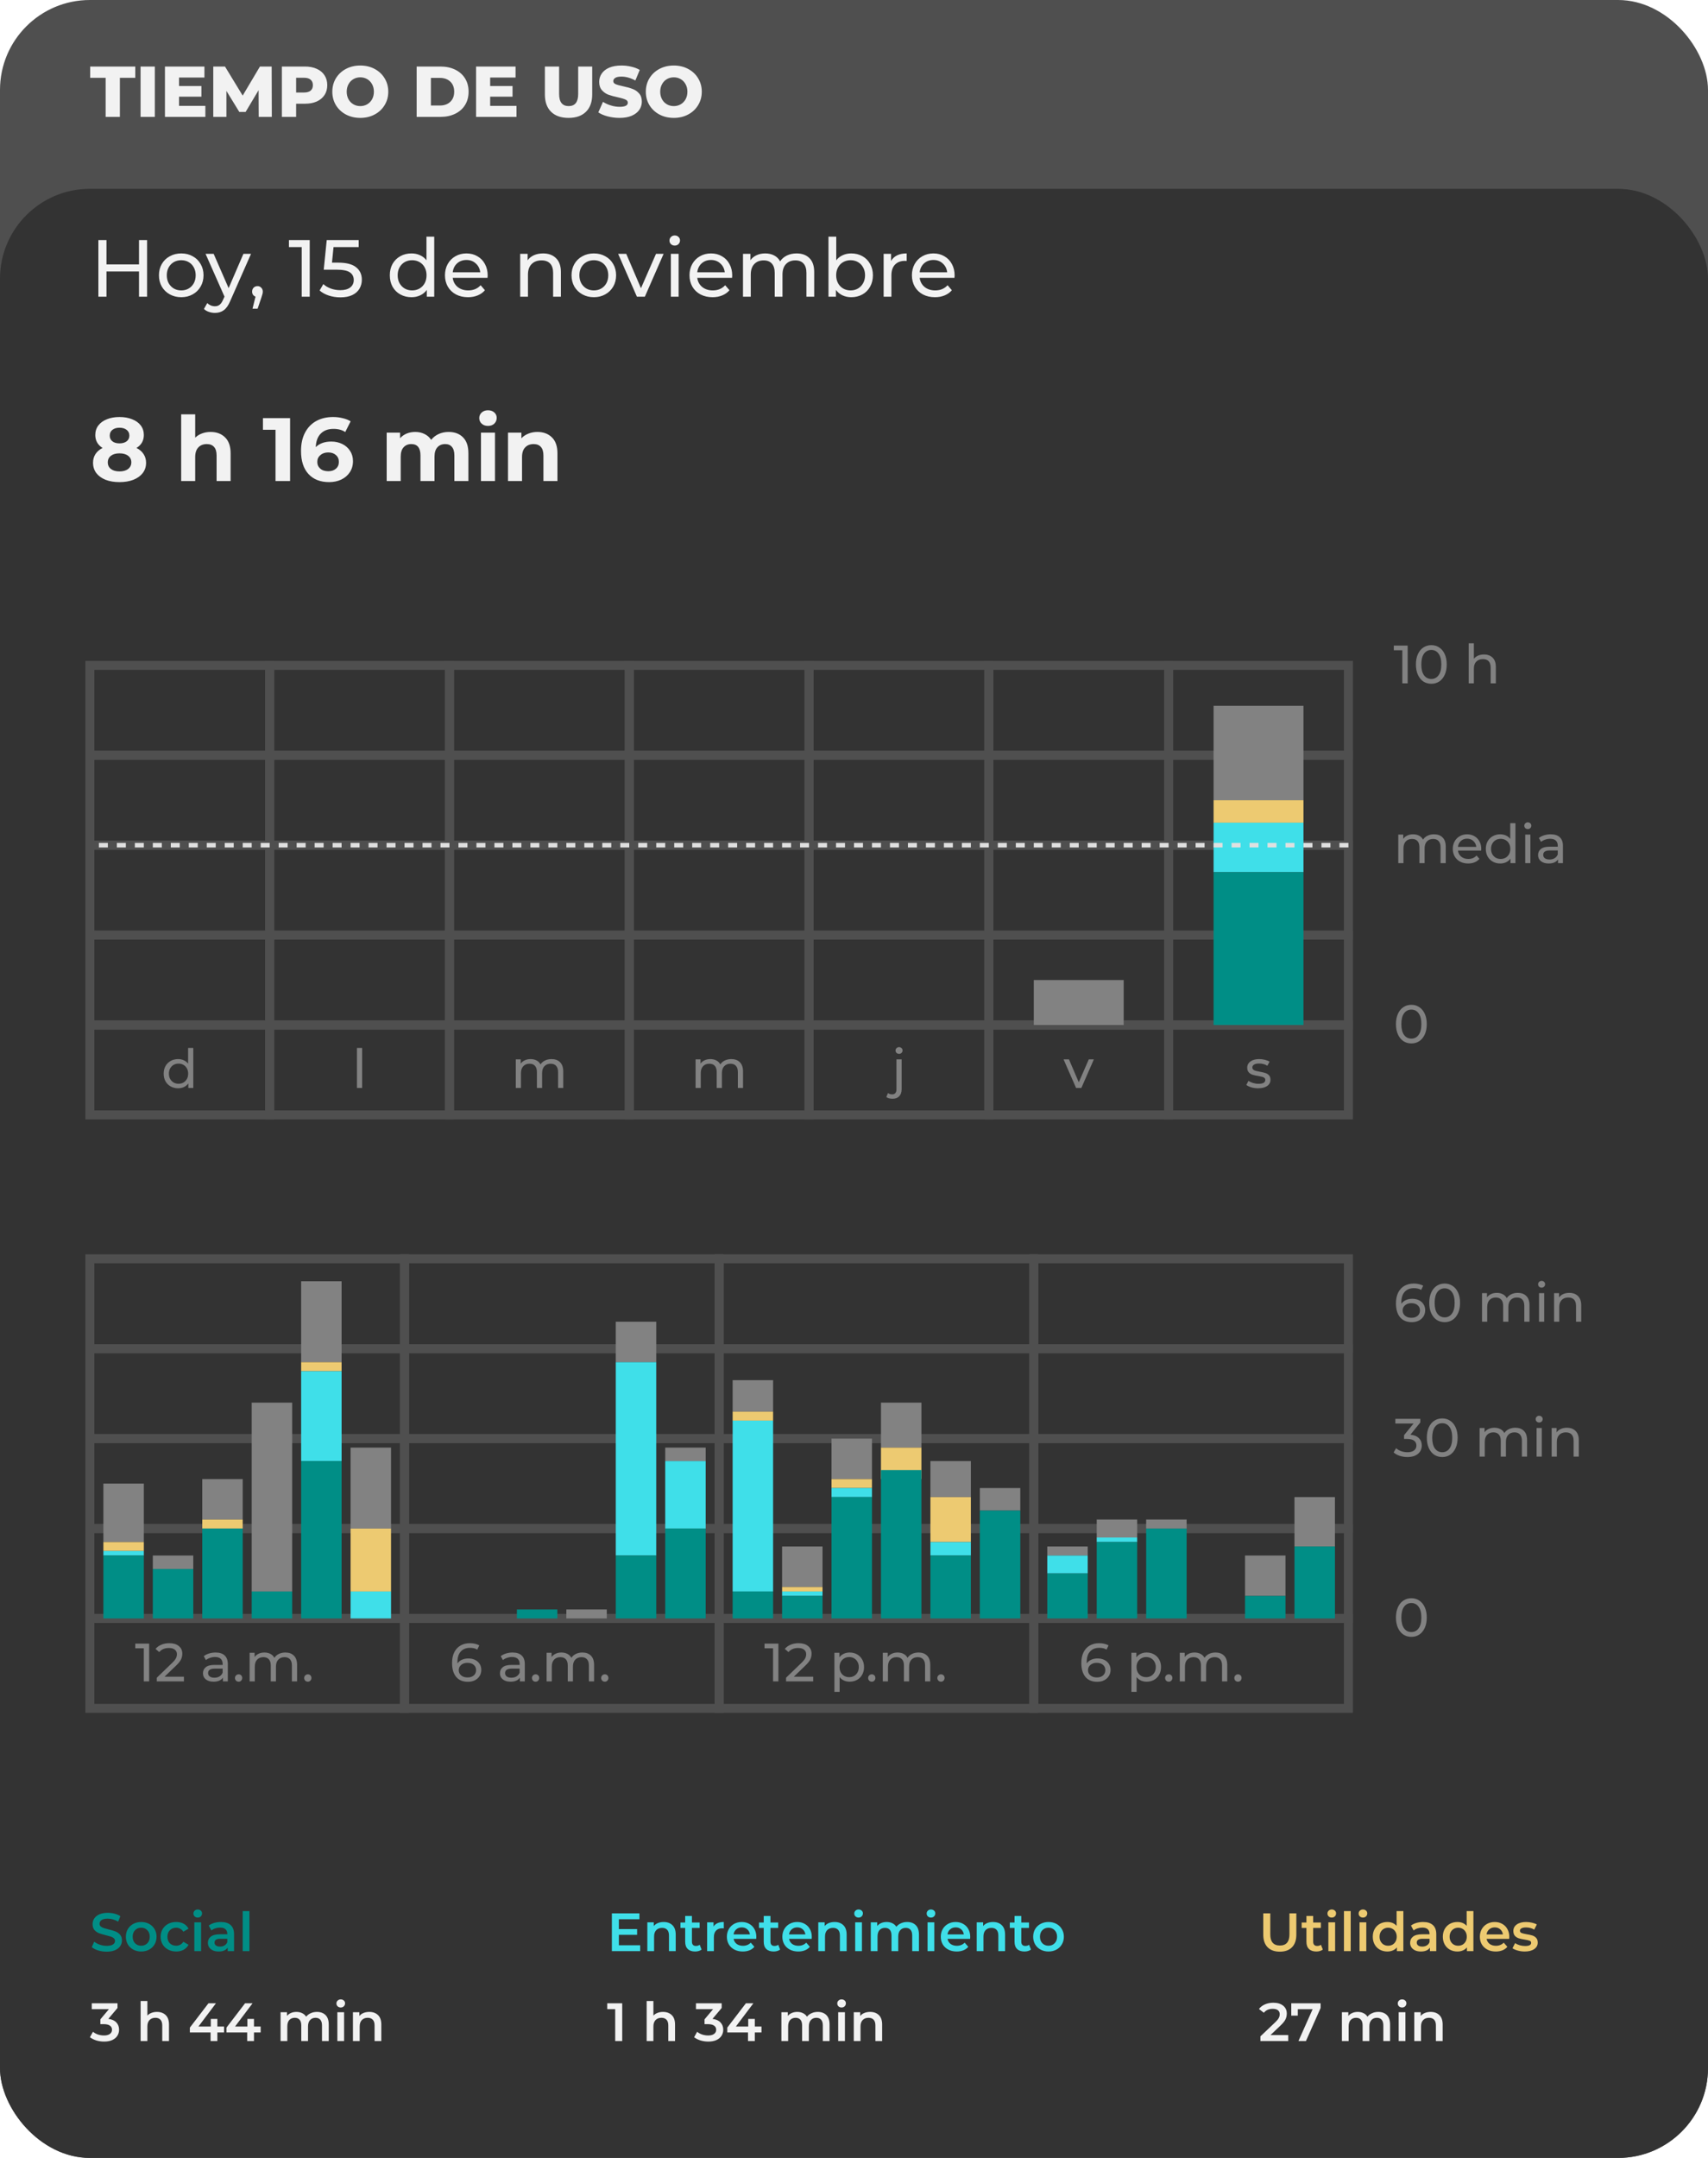 <svg width="380" height="480" viewBox="0 0 380 480" fill="none" xmlns="http://www.w3.org/2000/svg">
<g clip-path="url(#clip0_4970_153650)">
<rect width="380" height="480" rx="20" fill="#4F4F4F"/>
<path d="M23.504 17.312H20.064V14.8H30.096V17.312H26.672V26H23.504V17.312ZM31.276 14.8H34.444V26H31.276V14.8ZM45.69 23.552V26H36.698V14.8H45.482V17.248H39.834V19.136H44.81V21.504H39.834V23.552H45.69ZM57.56 26L57.528 20.064L54.648 24.896H53.24L50.376 20.224V26H47.448V14.8H50.056L53.992 21.264L57.832 14.8H60.44L60.472 26H57.56ZM67.834 14.8C68.847 14.8 69.727 14.971 70.474 15.312C71.22 15.643 71.796 16.123 72.202 16.752C72.607 17.371 72.81 18.101 72.81 18.944C72.81 19.787 72.607 20.517 72.202 21.136C71.796 21.755 71.22 22.235 70.474 22.576C69.727 22.907 68.847 23.072 67.834 23.072H65.882V26H62.714V14.8H67.834ZM67.642 20.576C68.292 20.576 68.783 20.437 69.114 20.16C69.444 19.872 69.61 19.467 69.61 18.944C69.61 18.421 69.444 18.016 69.114 17.728C68.783 17.44 68.292 17.296 67.642 17.296H65.882V20.576H67.642ZM80.159 26.224C78.975 26.224 77.908 25.973 76.959 25.472C76.02 24.971 75.279 24.277 74.735 23.392C74.201 22.507 73.935 21.509 73.935 20.4C73.935 19.291 74.201 18.293 74.735 17.408C75.279 16.523 76.02 15.829 76.959 15.328C77.908 14.827 78.975 14.576 80.159 14.576C81.343 14.576 82.404 14.827 83.343 15.328C84.292 15.829 85.033 16.523 85.567 17.408C86.111 18.293 86.383 19.291 86.383 20.4C86.383 21.509 86.111 22.507 85.567 23.392C85.033 24.277 84.292 24.971 83.343 25.472C82.404 25.973 81.343 26.224 80.159 26.224ZM80.159 23.6C80.724 23.6 81.236 23.467 81.695 23.2C82.153 22.933 82.516 22.56 82.783 22.08C83.049 21.589 83.183 21.029 83.183 20.4C83.183 19.771 83.049 19.216 82.783 18.736C82.516 18.245 82.153 17.867 81.695 17.6C81.236 17.333 80.724 17.2 80.159 17.2C79.593 17.2 79.081 17.333 78.623 17.6C78.164 17.867 77.801 18.245 77.535 18.736C77.268 19.216 77.135 19.771 77.135 20.4C77.135 21.029 77.268 21.589 77.535 22.08C77.801 22.56 78.164 22.933 78.623 23.2C79.081 23.467 79.593 23.6 80.159 23.6ZM92.698 14.8H97.994C99.221 14.8 100.309 15.029 101.258 15.488C102.207 15.947 102.943 16.597 103.466 17.44C103.989 18.283 104.25 19.269 104.25 20.4C104.25 21.531 103.989 22.517 103.466 23.36C102.943 24.203 102.207 24.853 101.258 25.312C100.309 25.771 99.221 26 97.994 26H92.698V14.8ZM97.866 23.472C98.826 23.472 99.594 23.2 100.17 22.656C100.757 22.112 101.05 21.36 101.05 20.4C101.05 19.44 100.757 18.688 100.17 18.144C99.594 17.6 98.826 17.328 97.866 17.328H95.866V23.472H97.866ZM114.909 23.552V26H105.917V14.8H114.701V17.248H109.053V19.136H114.029V21.504H109.053V23.552H114.909ZM126.491 26.224C124.827 26.224 123.531 25.771 122.603 24.864C121.686 23.957 121.227 22.672 121.227 21.008V14.8H124.395V20.912C124.395 22.704 125.104 23.6 126.523 23.6C127.931 23.6 128.635 22.704 128.635 20.912V14.8H131.755V21.008C131.755 22.672 131.291 23.957 130.363 24.864C129.446 25.771 128.155 26.224 126.491 26.224ZM137.837 26.224C136.931 26.224 136.051 26.112 135.197 25.888C134.344 25.664 133.651 25.365 133.117 24.992L134.157 22.656C134.659 22.987 135.24 23.253 135.901 23.456C136.563 23.659 137.213 23.76 137.853 23.76C139.069 23.76 139.677 23.456 139.677 22.848C139.677 22.528 139.501 22.293 139.149 22.144C138.808 21.984 138.253 21.819 137.485 21.648C136.643 21.467 135.939 21.275 135.373 21.072C134.808 20.859 134.323 20.523 133.917 20.064C133.512 19.605 133.309 18.987 133.309 18.208C133.309 17.525 133.496 16.912 133.869 16.368C134.243 15.813 134.797 15.376 135.533 15.056C136.28 14.736 137.192 14.576 138.269 14.576C139.005 14.576 139.731 14.661 140.445 14.832C141.16 14.992 141.789 15.232 142.333 15.552L141.357 17.904C140.291 17.328 139.256 17.04 138.253 17.04C137.624 17.04 137.165 17.136 136.877 17.328C136.589 17.509 136.445 17.749 136.445 18.048C136.445 18.347 136.616 18.571 136.957 18.72C137.299 18.869 137.848 19.024 138.605 19.184C139.459 19.365 140.163 19.563 140.717 19.776C141.283 19.979 141.768 20.309 142.173 20.768C142.589 21.216 142.797 21.829 142.797 22.608C142.797 23.28 142.611 23.888 142.237 24.432C141.864 24.976 141.304 25.413 140.557 25.744C139.811 26.064 138.904 26.224 137.837 26.224ZM149.909 26.224C148.725 26.224 147.658 25.973 146.709 25.472C145.77 24.971 145.029 24.277 144.485 23.392C143.951 22.507 143.685 21.509 143.685 20.4C143.685 19.291 143.951 18.293 144.485 17.408C145.029 16.523 145.77 15.829 146.709 15.328C147.658 14.827 148.725 14.576 149.909 14.576C151.093 14.576 152.154 14.827 153.093 15.328C154.042 15.829 154.783 16.523 155.317 17.408C155.861 18.293 156.133 19.291 156.133 20.4C156.133 21.509 155.861 22.507 155.317 23.392C154.783 24.277 154.042 24.971 153.093 25.472C152.154 25.973 151.093 26.224 149.909 26.224ZM149.909 23.6C150.474 23.6 150.986 23.467 151.445 23.2C151.903 22.933 152.266 22.56 152.533 22.08C152.799 21.589 152.933 21.029 152.933 20.4C152.933 19.771 152.799 19.216 152.533 18.736C152.266 18.245 151.903 17.867 151.445 17.6C150.986 17.333 150.474 17.2 149.909 17.2C149.343 17.2 148.831 17.333 148.373 17.6C147.914 17.867 147.551 18.245 147.285 18.736C147.018 19.216 146.885 19.771 146.885 20.4C146.885 21.029 147.018 21.589 147.285 22.08C147.551 22.56 147.914 22.933 148.373 23.2C148.831 23.467 149.343 23.6 149.909 23.6Z" fill="#F2F2F2"/>
<rect y="42" width="380" height="440" rx="20" fill="#333333"/>
<path d="M32.726 53.4V66H30.926V60.384H23.69V66H21.89V53.4H23.69V58.818H30.926V53.4H32.726ZM40.331 66.108C39.383 66.108 38.531 65.898 37.775 65.478C37.019 65.058 36.425 64.482 35.993 63.75C35.573 63.006 35.363 62.166 35.363 61.23C35.363 60.294 35.573 59.46 35.993 58.728C36.425 57.984 37.019 57.408 37.775 57C38.531 56.58 39.383 56.37 40.331 56.37C41.279 56.37 42.125 56.58 42.869 57C43.625 57.408 44.213 57.984 44.633 58.728C45.065 59.46 45.281 60.294 45.281 61.23C45.281 62.166 45.065 63.006 44.633 63.75C44.213 64.482 43.625 65.058 42.869 65.478C42.125 65.898 41.279 66.108 40.331 66.108ZM40.331 64.596C40.943 64.596 41.489 64.458 41.969 64.182C42.461 63.894 42.845 63.498 43.121 62.994C43.397 62.478 43.535 61.89 43.535 61.23C43.535 60.57 43.397 59.988 43.121 59.484C42.845 58.968 42.461 58.572 41.969 58.296C41.489 58.02 40.943 57.882 40.331 57.882C39.719 57.882 39.167 58.02 38.675 58.296C38.195 58.572 37.811 58.968 37.523 59.484C37.247 59.988 37.109 60.57 37.109 61.23C37.109 61.89 37.247 62.478 37.523 62.994C37.811 63.498 38.195 63.894 38.675 64.182C39.167 64.458 39.719 64.596 40.331 64.596ZM55.849 56.46L51.224 66.954C50.816 67.926 50.336 68.61 49.783 69.006C49.243 69.402 48.59 69.6 47.822 69.6C47.353 69.6 46.898 69.522 46.453 69.366C46.022 69.222 45.661 69.006 45.373 68.718L46.111 67.422C46.603 67.89 47.173 68.124 47.822 68.124C48.242 68.124 48.59 68.01 48.865 67.782C49.154 67.566 49.411 67.188 49.639 66.648L49.946 65.982L45.733 56.46H47.533L50.864 64.092L54.157 56.46H55.849ZM57.297 63.642C57.633 63.642 57.909 63.762 58.125 64.002C58.353 64.23 58.467 64.518 58.467 64.866C58.467 65.046 58.443 65.22 58.395 65.388C58.359 65.556 58.281 65.814 58.161 66.162L57.315 68.664H56.181L56.847 65.982C56.619 65.898 56.433 65.76 56.289 65.568C56.157 65.364 56.091 65.13 56.091 64.866C56.091 64.506 56.205 64.212 56.433 63.984C56.661 63.756 56.949 63.642 57.297 63.642ZM68.909 53.4V66H67.127V54.966H64.283V53.4H68.909ZM75.265 58.422C77.065 58.422 78.385 58.764 79.225 59.448C80.077 60.12 80.503 61.044 80.503 62.22C80.503 62.964 80.323 63.636 79.963 64.236C79.615 64.824 79.081 65.292 78.361 65.64C77.653 65.976 76.777 66.144 75.733 66.144C74.845 66.144 73.987 66.012 73.159 65.748C72.331 65.472 71.647 65.094 71.107 64.614L71.935 63.192C72.367 63.6 72.919 63.93 73.591 64.182C74.263 64.422 74.971 64.542 75.715 64.542C76.663 64.542 77.395 64.344 77.911 63.948C78.439 63.54 78.703 62.988 78.703 62.292C78.703 61.536 78.415 60.966 77.839 60.582C77.263 60.186 76.279 59.988 74.887 59.988H72.025L72.691 53.4H79.801V54.966H74.203L73.861 58.422H75.265ZM96.609 52.644V66H94.953V64.488C94.569 65.016 94.083 65.418 93.495 65.694C92.907 65.97 92.259 66.108 91.551 66.108C90.627 66.108 89.799 65.904 89.067 65.496C88.335 65.088 87.759 64.518 87.339 63.786C86.931 63.042 86.727 62.19 86.727 61.23C86.727 60.27 86.931 59.424 87.339 58.692C87.759 57.96 88.335 57.39 89.067 56.982C89.799 56.574 90.627 56.37 91.551 56.37C92.235 56.37 92.865 56.502 93.441 56.766C94.017 57.018 94.497 57.396 94.881 57.9V52.644H96.609ZM91.695 64.596C92.295 64.596 92.841 64.458 93.333 64.182C93.825 63.894 94.209 63.498 94.485 62.994C94.761 62.478 94.899 61.89 94.899 61.23C94.899 60.57 94.761 59.988 94.485 59.484C94.209 58.968 93.825 58.572 93.333 58.296C92.841 58.02 92.295 57.882 91.695 57.882C91.083 57.882 90.531 58.02 90.039 58.296C89.559 58.572 89.175 58.968 88.887 59.484C88.611 59.988 88.473 60.57 88.473 61.23C88.473 61.89 88.611 62.478 88.887 62.994C89.175 63.498 89.559 63.894 90.039 64.182C90.531 64.458 91.083 64.596 91.695 64.596ZM108.5 61.284C108.5 61.416 108.488 61.59 108.464 61.806H100.724C100.832 62.646 101.198 63.324 101.822 63.84C102.458 64.344 103.244 64.596 104.18 64.596C105.32 64.596 106.238 64.212 106.934 63.444L107.888 64.56C107.456 65.064 106.916 65.448 106.268 65.712C105.632 65.976 104.918 66.108 104.126 66.108C103.118 66.108 102.224 65.904 101.444 65.496C100.664 65.076 100.058 64.494 99.626 63.75C99.206 63.006 98.996 62.166 98.996 61.23C98.996 60.306 99.2 59.472 99.608 58.728C100.028 57.984 100.598 57.408 101.318 57C102.05 56.58 102.872 56.37 103.784 56.37C104.696 56.37 105.506 56.58 106.214 57C106.934 57.408 107.492 57.984 107.888 58.728C108.296 59.472 108.5 60.324 108.5 61.284ZM103.784 57.828C102.956 57.828 102.26 58.08 101.696 58.584C101.144 59.088 100.82 59.748 100.724 60.564H106.844C106.748 59.76 106.418 59.106 105.854 58.602C105.302 58.086 104.612 57.828 103.784 57.828ZM120.828 56.37C122.04 56.37 123 56.724 123.708 57.432C124.428 58.128 124.788 59.154 124.788 60.51V66H123.06V60.708C123.06 59.784 122.838 59.088 122.394 58.62C121.95 58.152 121.314 57.918 120.486 57.918C119.55 57.918 118.812 58.194 118.272 58.746C117.732 59.286 117.462 60.066 117.462 61.086V66H115.734V56.46H117.39V57.9C117.738 57.408 118.206 57.03 118.794 56.766C119.394 56.502 120.072 56.37 120.828 56.37ZM132.124 66.108C131.176 66.108 130.324 65.898 129.568 65.478C128.812 65.058 128.218 64.482 127.786 63.75C127.366 63.006 127.156 62.166 127.156 61.23C127.156 60.294 127.366 59.46 127.786 58.728C128.218 57.984 128.812 57.408 129.568 57C130.324 56.58 131.176 56.37 132.124 56.37C133.072 56.37 133.918 56.58 134.662 57C135.418 57.408 136.006 57.984 136.426 58.728C136.858 59.46 137.074 60.294 137.074 61.23C137.074 62.166 136.858 63.006 136.426 63.75C136.006 64.482 135.418 65.058 134.662 65.478C133.918 65.898 133.072 66.108 132.124 66.108ZM132.124 64.596C132.736 64.596 133.282 64.458 133.762 64.182C134.254 63.894 134.638 63.498 134.914 62.994C135.19 62.478 135.328 61.89 135.328 61.23C135.328 60.57 135.19 59.988 134.914 59.484C134.638 58.968 134.254 58.572 133.762 58.296C133.282 58.02 132.736 57.882 132.124 57.882C131.512 57.882 130.96 58.02 130.468 58.296C129.988 58.572 129.604 58.968 129.316 59.484C129.04 59.988 128.902 60.57 128.902 61.23C128.902 61.89 129.04 62.478 129.316 62.994C129.604 63.498 129.988 63.894 130.468 64.182C130.96 64.458 131.512 64.596 132.124 64.596ZM147.643 56.46L143.467 66H141.703L137.526 56.46H139.327L142.603 64.11L145.951 56.46H147.643ZM149.255 56.46H150.983V66H149.255V56.46ZM150.119 54.624C149.783 54.624 149.501 54.516 149.273 54.3C149.057 54.084 148.949 53.82 148.949 53.508C148.949 53.196 149.057 52.932 149.273 52.716C149.501 52.488 149.783 52.374 150.119 52.374C150.455 52.374 150.731 52.482 150.947 52.698C151.175 52.902 151.289 53.16 151.289 53.472C151.289 53.796 151.175 54.072 150.947 54.3C150.731 54.516 150.455 54.624 150.119 54.624ZM162.905 61.284C162.905 61.416 162.893 61.59 162.869 61.806H155.129C155.237 62.646 155.603 63.324 156.227 63.84C156.863 64.344 157.649 64.596 158.585 64.596C159.725 64.596 160.643 64.212 161.339 63.444L162.293 64.56C161.861 65.064 161.321 65.448 160.673 65.712C160.037 65.976 159.323 66.108 158.531 66.108C157.523 66.108 156.629 65.904 155.849 65.496C155.069 65.076 154.463 64.494 154.031 63.75C153.611 63.006 153.401 62.166 153.401 61.23C153.401 60.306 153.605 59.472 154.013 58.728C154.433 57.984 155.003 57.408 155.723 57C156.455 56.58 157.277 56.37 158.189 56.37C159.101 56.37 159.911 56.58 160.619 57C161.339 57.408 161.897 57.984 162.293 58.728C162.701 59.472 162.905 60.324 162.905 61.284ZM158.189 57.828C157.361 57.828 156.665 58.08 156.101 58.584C155.549 59.088 155.225 59.748 155.129 60.564H161.249C161.153 59.76 160.823 59.106 160.259 58.602C159.707 58.086 159.017 57.828 158.189 57.828ZM177.238 56.37C178.438 56.37 179.386 56.718 180.082 57.414C180.79 58.11 181.144 59.142 181.144 60.51V66H179.416V60.708C179.416 59.784 179.2 59.088 178.768 58.62C178.348 58.152 177.742 57.918 176.95 57.918C176.074 57.918 175.378 58.194 174.862 58.746C174.346 59.286 174.088 60.066 174.088 61.086V66H172.36V60.708C172.36 59.784 172.144 59.088 171.712 58.62C171.292 58.152 170.686 57.918 169.894 57.918C169.018 57.918 168.322 58.194 167.806 58.746C167.29 59.286 167.032 60.066 167.032 61.086V66H165.304V56.46H166.96V57.882C167.308 57.39 167.764 57.018 168.328 56.766C168.892 56.502 169.534 56.37 170.254 56.37C170.998 56.37 171.658 56.52 172.234 56.82C172.81 57.12 173.254 57.558 173.566 58.134C173.926 57.582 174.424 57.15 175.06 56.838C175.708 56.526 176.434 56.37 177.238 56.37ZM189.382 56.37C190.306 56.37 191.134 56.574 191.866 56.982C192.598 57.39 193.168 57.96 193.576 58.692C193.996 59.424 194.206 60.27 194.206 61.23C194.206 62.19 193.996 63.042 193.576 63.786C193.168 64.518 192.598 65.088 191.866 65.496C191.134 65.904 190.306 66.108 189.382 66.108C188.674 66.108 188.026 65.97 187.438 65.694C186.85 65.418 186.364 65.016 185.98 64.488V66H184.324V52.644H186.052V57.9C186.436 57.396 186.916 57.018 187.492 56.766C188.068 56.502 188.698 56.37 189.382 56.37ZM189.238 64.596C189.85 64.596 190.396 64.458 190.876 64.182C191.368 63.894 191.752 63.498 192.028 62.994C192.316 62.478 192.46 61.89 192.46 61.23C192.46 60.57 192.316 59.988 192.028 59.484C191.752 58.968 191.368 58.572 190.876 58.296C190.396 58.02 189.85 57.882 189.238 57.882C188.638 57.882 188.092 58.02 187.6 58.296C187.108 58.572 186.724 58.968 186.448 59.484C186.172 59.988 186.034 60.57 186.034 61.23C186.034 61.89 186.172 62.478 186.448 62.994C186.724 63.498 187.108 63.894 187.6 64.182C188.092 64.458 188.638 64.596 189.238 64.596ZM198.249 58.062C198.549 57.51 198.993 57.09 199.581 56.802C200.169 56.514 200.883 56.37 201.723 56.37V58.044C201.627 58.032 201.495 58.026 201.327 58.026C200.391 58.026 199.653 58.308 199.113 58.872C198.585 59.424 198.321 60.216 198.321 61.248V66H196.593V56.46H198.249V58.062ZM212.387 61.284C212.387 61.416 212.375 61.59 212.351 61.806H204.611C204.719 62.646 205.085 63.324 205.709 63.84C206.345 64.344 207.131 64.596 208.067 64.596C209.207 64.596 210.125 64.212 210.821 63.444L211.775 64.56C211.343 65.064 210.803 65.448 210.155 65.712C209.519 65.976 208.805 66.108 208.013 66.108C207.005 66.108 206.111 65.904 205.331 65.496C204.551 65.076 203.945 64.494 203.513 63.75C203.093 63.006 202.883 62.166 202.883 61.23C202.883 60.306 203.087 59.472 203.495 58.728C203.915 57.984 204.485 57.408 205.205 57C205.937 56.58 206.759 56.37 207.671 56.37C208.583 56.37 209.393 56.58 210.101 57C210.821 57.408 211.379 57.984 211.775 58.728C212.183 59.472 212.387 60.324 212.387 61.284ZM207.671 57.828C206.843 57.828 206.147 58.08 205.583 58.584C205.031 59.088 204.707 59.748 204.611 60.564H210.731C210.635 59.76 210.305 59.106 209.741 58.602C209.189 58.086 208.499 57.828 207.671 57.828Z" fill="#F2F2F2"/>
<path d="M23.732 434.12C23.084 434.12 22.456 434.028 21.848 433.844C21.248 433.66 20.772 433.416 20.42 433.112L20.96 431.9C21.304 432.172 21.724 432.396 22.22 432.572C22.724 432.74 23.228 432.824 23.732 432.824C24.356 432.824 24.82 432.724 25.124 432.524C25.436 432.324 25.592 432.06 25.592 431.732C25.592 431.492 25.504 431.296 25.328 431.144C25.16 430.984 24.944 430.86 24.68 430.772C24.416 430.684 24.056 430.584 23.6 430.472C22.96 430.32 22.44 430.168 22.04 430.016C21.648 429.864 21.308 429.628 21.02 429.308C20.74 428.98 20.6 428.54 20.6 427.988C20.6 427.524 20.724 427.104 20.972 426.728C21.228 426.344 21.608 426.04 22.112 425.816C22.624 425.592 23.248 425.48 23.984 425.48C24.496 425.48 25 425.544 25.496 425.672C25.992 425.8 26.42 425.984 26.78 426.224L26.288 427.436C25.92 427.22 25.536 427.056 25.136 426.944C24.736 426.832 24.348 426.776 23.972 426.776C23.356 426.776 22.896 426.88 22.592 427.088C22.296 427.296 22.148 427.572 22.148 427.916C22.148 428.156 22.232 428.352 22.4 428.504C22.576 428.656 22.796 428.776 23.06 428.864C23.324 428.952 23.684 429.052 24.14 429.164C24.764 429.308 25.276 429.46 25.676 429.62C26.076 429.772 26.416 430.008 26.696 430.328C26.984 430.648 27.128 431.08 27.128 431.624C27.128 432.088 27 432.508 26.744 432.884C26.496 433.26 26.116 433.56 25.604 433.784C25.092 434.008 24.468 434.12 23.732 434.12ZM31.411 434.084C30.763 434.084 30.179 433.944 29.659 433.664C29.139 433.384 28.731 432.996 28.435 432.5C28.147 431.996 28.003 431.428 28.003 430.796C28.003 430.164 28.147 429.6 28.435 429.104C28.731 428.608 29.139 428.22 29.659 427.94C30.179 427.66 30.763 427.52 31.411 427.52C32.067 427.52 32.655 427.66 33.175 427.94C33.695 428.22 34.099 428.608 34.387 429.104C34.683 429.6 34.831 430.164 34.831 430.796C34.831 431.428 34.683 431.996 34.387 432.5C34.099 432.996 33.695 433.384 33.175 433.664C32.655 433.944 32.067 434.084 31.411 434.084ZM31.411 432.8C31.963 432.8 32.419 432.616 32.779 432.248C33.139 431.88 33.319 431.396 33.319 430.796C33.319 430.196 33.139 429.712 32.779 429.344C32.419 428.976 31.963 428.792 31.411 428.792C30.859 428.792 30.403 428.976 30.043 429.344C29.691 429.712 29.515 430.196 29.515 430.796C29.515 431.396 29.691 431.88 30.043 432.248C30.403 432.616 30.859 432.8 31.411 432.8ZM39.205 434.084C38.541 434.084 37.945 433.944 37.417 433.664C36.889 433.384 36.477 432.996 36.181 432.5C35.885 431.996 35.737 431.428 35.737 430.796C35.737 430.164 35.885 429.6 36.181 429.104C36.477 428.608 36.885 428.22 37.405 427.94C37.933 427.66 38.533 427.52 39.205 427.52C39.837 427.52 40.389 427.648 40.861 427.904C41.341 428.16 41.701 428.528 41.941 429.008L40.789 429.68C40.605 429.384 40.373 429.164 40.093 429.02C39.821 428.868 39.521 428.792 39.193 428.792C38.633 428.792 38.169 428.976 37.801 429.344C37.433 429.704 37.249 430.188 37.249 430.796C37.249 431.404 37.429 431.892 37.789 432.26C38.157 432.62 38.625 432.8 39.193 432.8C39.521 432.8 39.821 432.728 40.093 432.584C40.373 432.432 40.605 432.208 40.789 431.912L41.941 432.584C41.693 433.064 41.329 433.436 40.849 433.7C40.377 433.956 39.829 434.084 39.205 434.084ZM43.238 427.592H44.738V434H43.238V427.592ZM43.994 426.536C43.722 426.536 43.494 426.452 43.31 426.284C43.126 426.108 43.034 425.892 43.034 425.636C43.034 425.38 43.126 425.168 43.31 425C43.494 424.824 43.722 424.736 43.994 424.736C44.266 424.736 44.494 424.82 44.678 424.988C44.862 425.148 44.954 425.352 44.954 425.6C44.954 425.864 44.862 426.088 44.678 426.272C44.502 426.448 44.274 426.536 43.994 426.536ZM49.155 427.52C50.099 427.52 50.819 427.748 51.315 428.204C51.819 428.652 52.071 429.332 52.071 430.244V434H50.655V433.22C50.471 433.5 50.207 433.716 49.863 433.868C49.527 434.012 49.119 434.084 48.639 434.084C48.159 434.084 47.739 434.004 47.379 433.844C47.019 433.676 46.739 433.448 46.539 433.16C46.347 432.864 46.251 432.532 46.251 432.164C46.251 431.588 46.463 431.128 46.887 430.784C47.319 430.432 47.995 430.256 48.915 430.256H50.571V430.16C50.571 429.712 50.435 429.368 50.163 429.128C49.899 428.888 49.503 428.768 48.975 428.768C48.615 428.768 48.259 428.824 47.907 428.936C47.563 429.048 47.271 429.204 47.031 429.404L46.443 428.312C46.779 428.056 47.183 427.86 47.655 427.724C48.127 427.588 48.627 427.52 49.155 427.52ZM48.951 432.992C49.327 432.992 49.659 432.908 49.947 432.74C50.243 432.564 50.451 432.316 50.571 431.996V431.252H49.023C48.159 431.252 47.727 431.536 47.727 432.104C47.727 432.376 47.835 432.592 48.051 432.752C48.267 432.912 48.567 432.992 48.951 432.992ZM53.996 425.096H55.496V434H53.996V425.096Z" fill="#008E86"/>
<path d="M142.428 432.692V434H136.128V425.6H142.26V426.908H137.688V429.092H141.744V430.376H137.688V432.692H142.428ZM147.659 427.52C148.467 427.52 149.115 427.756 149.603 428.228C150.091 428.7 150.335 429.4 150.335 430.328V434H148.835V430.52C148.835 429.96 148.703 429.54 148.439 429.26C148.175 428.972 147.799 428.828 147.311 428.828C146.759 428.828 146.323 428.996 146.003 429.332C145.683 429.66 145.523 430.136 145.523 430.76V434H144.023V427.592H145.451V428.42C145.699 428.124 146.011 427.9 146.387 427.748C146.763 427.596 147.187 427.52 147.659 427.52ZM156.09 433.652C155.914 433.796 155.698 433.904 155.442 433.976C155.194 434.048 154.93 434.084 154.65 434.084C153.946 434.084 153.402 433.9 153.018 433.532C152.634 433.164 152.442 432.628 152.442 431.924V428.84H151.386V427.64H152.442V426.176H153.942V427.64H155.658V428.84H153.942V431.888C153.942 432.2 154.018 432.44 154.17 432.608C154.322 432.768 154.542 432.848 154.83 432.848C155.166 432.848 155.446 432.76 155.67 432.584L156.09 433.652ZM158.752 428.528C159.184 427.856 159.944 427.52 161.032 427.52V428.948C160.904 428.924 160.788 428.912 160.684 428.912C160.1 428.912 159.644 429.084 159.316 429.428C158.988 429.764 158.824 430.252 158.824 430.892V434H157.324V427.592H158.752V428.528ZM168.27 430.832C168.27 430.936 168.262 431.084 168.246 431.276H163.218C163.306 431.748 163.534 432.124 163.902 432.404C164.278 432.676 164.742 432.812 165.294 432.812C165.998 432.812 166.578 432.58 167.034 432.116L167.838 433.04C167.55 433.384 167.186 433.644 166.746 433.82C166.306 433.996 165.81 434.084 165.258 434.084C164.554 434.084 163.934 433.944 163.398 433.664C162.862 433.384 162.446 432.996 162.15 432.5C161.862 431.996 161.718 431.428 161.718 430.796C161.718 430.172 161.858 429.612 162.138 429.116C162.426 428.612 162.822 428.22 163.326 427.94C163.83 427.66 164.398 427.52 165.03 427.52C165.654 427.52 166.21 427.66 166.698 427.94C167.194 428.212 167.578 428.6 167.85 429.104C168.13 429.6 168.27 430.176 168.27 430.832ZM165.03 428.72C164.55 428.72 164.142 428.864 163.806 429.152C163.478 429.432 163.278 429.808 163.206 430.28H166.842C166.778 429.816 166.582 429.44 166.254 429.152C165.926 428.864 165.518 428.72 165.03 428.72ZM173.563 433.652C173.387 433.796 173.171 433.904 172.915 433.976C172.667 434.048 172.403 434.084 172.123 434.084C171.419 434.084 170.875 433.9 170.491 433.532C170.107 433.164 169.915 432.628 169.915 431.924V428.84H168.859V427.64H169.915V426.176H171.415V427.64H173.131V428.84H171.415V431.888C171.415 432.2 171.491 432.44 171.643 432.608C171.795 432.768 172.015 432.848 172.303 432.848C172.639 432.848 172.919 432.76 173.143 432.584L173.563 433.652ZM180.61 430.832C180.61 430.936 180.602 431.084 180.586 431.276H175.558C175.646 431.748 175.874 432.124 176.242 432.404C176.618 432.676 177.082 432.812 177.634 432.812C178.338 432.812 178.918 432.58 179.374 432.116L180.178 433.04C179.89 433.384 179.526 433.644 179.086 433.82C178.646 433.996 178.15 434.084 177.598 434.084C176.894 434.084 176.274 433.944 175.738 433.664C175.202 433.384 174.786 432.996 174.49 432.5C174.202 431.996 174.058 431.428 174.058 430.796C174.058 430.172 174.198 429.612 174.478 429.116C174.766 428.612 175.162 428.22 175.666 427.94C176.17 427.66 176.738 427.52 177.37 427.52C177.994 427.52 178.55 427.66 179.038 427.94C179.534 428.212 179.918 428.6 180.19 429.104C180.47 429.6 180.61 430.176 180.61 430.832ZM177.37 428.72C176.89 428.72 176.482 428.864 176.146 429.152C175.818 429.432 175.618 429.808 175.546 430.28H179.182C179.118 429.816 178.922 429.44 178.594 429.152C178.266 428.864 177.858 428.72 177.37 428.72ZM185.686 427.52C186.494 427.52 187.142 427.756 187.63 428.228C188.118 428.7 188.362 429.4 188.362 430.328V434H186.862V430.52C186.862 429.96 186.73 429.54 186.466 429.26C186.202 428.972 185.826 428.828 185.338 428.828C184.786 428.828 184.35 428.996 184.03 429.332C183.71 429.66 183.55 430.136 183.55 430.76V434H182.05V427.592H183.478V428.42C183.726 428.124 184.038 427.9 184.414 427.748C184.79 427.596 185.214 427.52 185.686 427.52ZM190.265 427.592H191.765V434H190.265V427.592ZM191.021 426.536C190.749 426.536 190.521 426.452 190.337 426.284C190.153 426.108 190.061 425.892 190.061 425.636C190.061 425.38 190.153 425.168 190.337 425C190.521 424.824 190.749 424.736 191.021 424.736C191.293 424.736 191.521 424.82 191.705 424.988C191.889 425.148 191.981 425.352 191.981 425.6C191.981 425.864 191.889 426.088 191.705 426.272C191.529 426.448 191.301 426.536 191.021 426.536ZM201.822 427.52C202.63 427.52 203.27 427.756 203.742 428.228C204.214 428.692 204.45 429.392 204.45 430.328V434H202.95V430.52C202.95 429.96 202.826 429.54 202.578 429.26C202.33 428.972 201.974 428.828 201.51 428.828C201.006 428.828 200.602 428.996 200.298 429.332C199.994 429.66 199.842 430.132 199.842 430.748V434H198.342V430.52C198.342 429.96 198.218 429.54 197.97 429.26C197.722 428.972 197.366 428.828 196.902 428.828C196.39 428.828 195.982 428.992 195.678 429.32C195.382 429.648 195.234 430.124 195.234 430.748V434H193.734V427.592H195.162V428.408C195.402 428.12 195.702 427.9 196.062 427.748C196.422 427.596 196.822 427.52 197.262 427.52C197.742 427.52 198.166 427.612 198.534 427.796C198.91 427.972 199.206 428.236 199.422 428.588C199.686 428.252 200.026 427.992 200.442 427.808C200.858 427.616 201.318 427.52 201.822 427.52ZM206.367 427.592H207.867V434H206.367V427.592ZM207.123 426.536C206.851 426.536 206.623 426.452 206.439 426.284C206.255 426.108 206.163 425.892 206.163 425.636C206.163 425.38 206.255 425.168 206.439 425C206.623 424.824 206.851 424.736 207.123 424.736C207.395 424.736 207.623 424.82 207.807 424.988C207.991 425.148 208.083 425.352 208.083 425.6C208.083 425.864 207.991 426.088 207.807 426.272C207.631 426.448 207.403 426.536 207.123 426.536ZM215.86 430.832C215.86 430.936 215.852 431.084 215.836 431.276H210.808C210.896 431.748 211.124 432.124 211.492 432.404C211.868 432.676 212.332 432.812 212.884 432.812C213.588 432.812 214.168 432.58 214.624 432.116L215.428 433.04C215.14 433.384 214.776 433.644 214.336 433.82C213.896 433.996 213.4 434.084 212.848 434.084C212.144 434.084 211.524 433.944 210.988 433.664C210.452 433.384 210.036 432.996 209.74 432.5C209.452 431.996 209.308 431.428 209.308 430.796C209.308 430.172 209.448 429.612 209.728 429.116C210.016 428.612 210.412 428.22 210.916 427.94C211.42 427.66 211.988 427.52 212.62 427.52C213.244 427.52 213.8 427.66 214.288 427.94C214.784 428.212 215.168 428.6 215.44 429.104C215.72 429.6 215.86 430.176 215.86 430.832ZM212.62 428.72C212.14 428.72 211.732 428.864 211.396 429.152C211.068 429.432 210.868 429.808 210.796 430.28H214.432C214.368 429.816 214.172 429.44 213.844 429.152C213.516 428.864 213.108 428.72 212.62 428.72ZM220.936 427.52C221.744 427.52 222.392 427.756 222.88 428.228C223.368 428.7 223.612 429.4 223.612 430.328V434H222.112V430.52C222.112 429.96 221.98 429.54 221.716 429.26C221.452 428.972 221.076 428.828 220.588 428.828C220.036 428.828 219.6 428.996 219.28 429.332C218.96 429.66 218.8 430.136 218.8 430.76V434H217.3V427.592H218.728V428.42C218.976 428.124 219.288 427.9 219.664 427.748C220.04 427.596 220.464 427.52 220.936 427.52ZM229.367 433.652C229.191 433.796 228.975 433.904 228.719 433.976C228.471 434.048 228.207 434.084 227.927 434.084C227.223 434.084 226.679 433.9 226.295 433.532C225.911 433.164 225.719 432.628 225.719 431.924V428.84H224.663V427.64H225.719V426.176H227.219V427.64H228.935V428.84H227.219V431.888C227.219 432.2 227.295 432.44 227.447 432.608C227.599 432.768 227.819 432.848 228.107 432.848C228.443 432.848 228.723 432.76 228.947 432.584L229.367 433.652ZM233.27 434.084C232.622 434.084 232.038 433.944 231.518 433.664C230.998 433.384 230.59 432.996 230.294 432.5C230.006 431.996 229.862 431.428 229.862 430.796C229.862 430.164 230.006 429.6 230.294 429.104C230.59 428.608 230.998 428.22 231.518 427.94C232.038 427.66 232.622 427.52 233.27 427.52C233.926 427.52 234.514 427.66 235.034 427.94C235.554 428.22 235.958 428.608 236.246 429.104C236.542 429.6 236.69 430.164 236.69 430.796C236.69 431.428 236.542 431.996 236.246 432.5C235.958 432.996 235.554 433.384 235.034 433.664C234.514 433.944 233.926 434.084 233.27 434.084ZM233.27 432.8C233.822 432.8 234.278 432.616 234.638 432.248C234.998 431.88 235.178 431.396 235.178 430.796C235.178 430.196 234.998 429.712 234.638 429.344C234.278 428.976 233.822 428.792 233.27 428.792C232.718 428.792 232.262 428.976 231.902 429.344C231.55 429.712 231.374 430.196 231.374 430.796C231.374 431.396 231.55 431.88 231.902 432.248C232.262 432.616 232.718 432.8 233.27 432.8Z" fill="#3FDFE9"/>
<path d="M284.74 434.12C283.58 434.12 282.676 433.796 282.028 433.148C281.38 432.492 281.056 431.556 281.056 430.34V425.6H282.616V430.28C282.616 431.928 283.328 432.752 284.752 432.752C286.168 432.752 286.876 431.928 286.876 430.28V425.6H288.412V430.34C288.412 431.556 288.088 432.492 287.44 433.148C286.8 433.796 285.9 434.12 284.74 434.12ZM294.305 433.652C294.129 433.796 293.913 433.904 293.657 433.976C293.409 434.048 293.145 434.084 292.865 434.084C292.161 434.084 291.617 433.9 291.233 433.532C290.849 433.164 290.657 432.628 290.657 431.924V428.84H289.601V427.64H290.657V426.176H292.157V427.64H293.873V428.84H292.157V431.888C292.157 432.2 292.233 432.44 292.385 432.608C292.537 432.768 292.757 432.848 293.045 432.848C293.381 432.848 293.661 432.76 293.885 432.584L294.305 433.652ZM295.539 427.592H297.039V434H295.539V427.592ZM296.295 426.536C296.023 426.536 295.795 426.452 295.611 426.284C295.427 426.108 295.335 425.892 295.335 425.636C295.335 425.38 295.427 425.168 295.611 425C295.795 424.824 296.023 424.736 296.295 424.736C296.567 424.736 296.795 424.82 296.979 424.988C297.163 425.148 297.255 425.352 297.255 425.6C297.255 425.864 297.163 426.088 296.979 426.272C296.803 426.448 296.575 426.536 296.295 426.536ZM299.007 425.096H300.507V434H299.007V425.096ZM302.476 427.592H303.976V434H302.476V427.592ZM303.232 426.536C302.96 426.536 302.732 426.452 302.548 426.284C302.364 426.108 302.272 425.892 302.272 425.636C302.272 425.38 302.364 425.168 302.548 425C302.732 424.824 302.96 424.736 303.232 424.736C303.504 424.736 303.732 424.82 303.916 424.988C304.1 425.148 304.192 425.352 304.192 425.6C304.192 425.864 304.1 426.088 303.916 426.272C303.74 426.448 303.512 426.536 303.232 426.536ZM312.221 425.096V434H310.781V433.172C310.533 433.476 310.225 433.704 309.857 433.856C309.497 434.008 309.097 434.084 308.657 434.084C308.041 434.084 307.485 433.948 306.989 433.676C306.501 433.404 306.117 433.02 305.837 432.524C305.557 432.02 305.417 431.444 305.417 430.796C305.417 430.148 305.557 429.576 305.837 429.08C306.117 428.584 306.501 428.2 306.989 427.928C307.485 427.656 308.041 427.52 308.657 427.52C309.081 427.52 309.469 427.592 309.821 427.736C310.173 427.88 310.473 428.096 310.721 428.384V425.096H312.221ZM308.837 432.8C309.197 432.8 309.521 432.72 309.809 432.56C310.097 432.392 310.325 432.156 310.493 431.852C310.661 431.548 310.745 431.196 310.745 430.796C310.745 430.396 310.661 430.044 310.493 429.74C310.325 429.436 310.097 429.204 309.809 429.044C309.521 428.876 309.197 428.792 308.837 428.792C308.477 428.792 308.153 428.876 307.865 429.044C307.577 429.204 307.349 429.436 307.181 429.74C307.013 430.044 306.929 430.396 306.929 430.796C306.929 431.196 307.013 431.548 307.181 431.852C307.349 432.156 307.577 432.392 307.865 432.56C308.153 432.72 308.477 432.8 308.837 432.8ZM316.631 427.52C317.575 427.52 318.295 427.748 318.791 428.204C319.295 428.652 319.547 429.332 319.547 430.244V434H318.131V433.22C317.947 433.5 317.683 433.716 317.339 433.868C317.003 434.012 316.595 434.084 316.115 434.084C315.635 434.084 315.215 434.004 314.855 433.844C314.495 433.676 314.215 433.448 314.015 433.16C313.823 432.864 313.727 432.532 313.727 432.164C313.727 431.588 313.939 431.128 314.363 430.784C314.795 430.432 315.471 430.256 316.391 430.256H318.047V430.16C318.047 429.712 317.911 429.368 317.639 429.128C317.375 428.888 316.979 428.768 316.451 428.768C316.091 428.768 315.735 428.824 315.383 428.936C315.039 429.048 314.747 429.204 314.507 429.404L313.919 428.312C314.255 428.056 314.659 427.86 315.131 427.724C315.603 427.588 316.103 427.52 316.631 427.52ZM316.427 432.992C316.803 432.992 317.135 432.908 317.423 432.74C317.719 432.564 317.927 432.316 318.047 431.996V431.252H316.499C315.635 431.252 315.203 431.536 315.203 432.104C315.203 432.376 315.311 432.592 315.527 432.752C315.743 432.912 316.043 432.992 316.427 432.992ZM327.807 425.096V434H326.367V433.172C326.119 433.476 325.811 433.704 325.443 433.856C325.083 434.008 324.683 434.084 324.243 434.084C323.627 434.084 323.071 433.948 322.575 433.676C322.087 433.404 321.703 433.02 321.423 432.524C321.143 432.02 321.003 431.444 321.003 430.796C321.003 430.148 321.143 429.576 321.423 429.08C321.703 428.584 322.087 428.2 322.575 427.928C323.071 427.656 323.627 427.52 324.243 427.52C324.667 427.52 325.055 427.592 325.407 427.736C325.759 427.88 326.059 428.096 326.307 428.384V425.096H327.807ZM324.423 432.8C324.783 432.8 325.107 432.72 325.395 432.56C325.683 432.392 325.911 432.156 326.079 431.852C326.247 431.548 326.331 431.196 326.331 430.796C326.331 430.396 326.247 430.044 326.079 429.74C325.911 429.436 325.683 429.204 325.395 429.044C325.107 428.876 324.783 428.792 324.423 428.792C324.063 428.792 323.739 428.876 323.451 429.044C323.163 429.204 322.935 429.436 322.767 429.74C322.599 430.044 322.515 430.396 322.515 430.796C322.515 431.196 322.599 431.548 322.767 431.852C322.935 432.156 323.163 432.392 323.451 432.56C323.739 432.72 324.063 432.8 324.423 432.8ZM335.793 430.832C335.793 430.936 335.785 431.084 335.769 431.276H330.741C330.829 431.748 331.057 432.124 331.425 432.404C331.801 432.676 332.265 432.812 332.817 432.812C333.521 432.812 334.101 432.58 334.557 432.116L335.361 433.04C335.073 433.384 334.709 433.644 334.269 433.82C333.829 433.996 333.333 434.084 332.781 434.084C332.077 434.084 331.457 433.944 330.921 433.664C330.385 433.384 329.969 432.996 329.673 432.5C329.385 431.996 329.241 431.428 329.241 430.796C329.241 430.172 329.381 429.612 329.661 429.116C329.949 428.612 330.345 428.22 330.849 427.94C331.353 427.66 331.921 427.52 332.553 427.52C333.177 427.52 333.733 427.66 334.221 427.94C334.717 428.212 335.101 428.6 335.373 429.104C335.653 429.6 335.793 430.176 335.793 430.832ZM332.553 428.72C332.073 428.72 331.665 428.864 331.329 429.152C331.001 429.432 330.801 429.808 330.729 430.28H334.365C334.301 429.816 334.105 429.44 333.777 429.152C333.449 428.864 333.041 428.72 332.553 428.72ZM339.214 434.084C338.694 434.084 338.186 434.016 337.69 433.88C337.194 433.744 336.798 433.572 336.502 433.364L337.078 432.224C337.366 432.416 337.71 432.572 338.11 432.692C338.518 432.804 338.918 432.86 339.31 432.86C340.206 432.86 340.654 432.624 340.654 432.152C340.654 431.928 340.538 431.772 340.306 431.684C340.082 431.596 339.718 431.512 339.214 431.432C338.686 431.352 338.254 431.26 337.918 431.156C337.59 431.052 337.302 430.872 337.054 430.616C336.814 430.352 336.694 429.988 336.694 429.524C336.694 428.916 336.946 428.432 337.45 428.072C337.962 427.704 338.65 427.52 339.514 427.52C339.954 427.52 340.394 427.572 340.834 427.676C341.274 427.772 341.634 427.904 341.914 428.072L341.338 429.212C340.794 428.892 340.182 428.732 339.502 428.732C339.062 428.732 338.726 428.8 338.494 428.936C338.27 429.064 338.158 429.236 338.158 429.452C338.158 429.692 338.278 429.864 338.518 429.968C338.766 430.064 339.146 430.156 339.658 430.244C340.17 430.324 340.59 430.416 340.918 430.52C341.246 430.624 341.526 430.8 341.758 431.048C341.998 431.296 342.118 431.648 342.118 432.104C342.118 432.704 341.858 433.184 341.338 433.544C340.818 433.904 340.11 434.084 339.214 434.084Z" fill="#EDCA71"/>
<path d="M24.104 449.068C24.88 449.164 25.472 449.428 25.88 449.86C26.288 450.292 26.492 450.832 26.492 451.48C26.492 451.968 26.368 452.412 26.12 452.812C25.872 453.212 25.496 453.532 24.992 453.772C24.496 454.004 23.888 454.12 23.168 454.12C22.568 454.12 21.988 454.036 21.428 453.868C20.876 453.692 20.404 453.452 20.012 453.148L20.684 451.936C20.988 452.192 21.356 452.396 21.788 452.548C22.228 452.692 22.68 452.764 23.144 452.764C23.696 452.764 24.128 452.652 24.44 452.428C24.76 452.196 24.92 451.884 24.92 451.492C24.92 451.1 24.768 450.796 24.464 450.58C24.168 450.356 23.712 450.244 23.096 450.244H22.328V449.176L24.236 446.908H20.42V445.6H26.144V446.644L24.104 449.068ZM34.921 447.52C35.729 447.52 36.377 447.756 36.865 448.228C37.353 448.7 37.597 449.4 37.597 450.328V454H36.097V450.52C36.097 449.96 35.965 449.54 35.701 449.26C35.437 448.972 35.061 448.828 34.573 448.828C34.021 448.828 33.585 448.996 33.265 449.332C32.945 449.66 32.785 450.136 32.785 450.76V454H31.285V445.096H32.785V448.336C33.033 448.072 33.337 447.872 33.697 447.736C34.065 447.592 34.473 447.52 34.921 447.52ZM49.848 452.092H48.36V454H46.848V452.092H42.24V451.012L46.38 445.6H48.048L44.148 450.772H46.896V449.08H48.36V450.772H49.848V452.092ZM57.993 452.092H56.505V454H54.993V452.092H50.385V451.012L54.525 445.6H56.193L52.293 450.772H55.041V449.08H56.505V450.772H57.993V452.092ZM70.51 447.52C71.317 447.52 71.957 447.756 72.43 448.228C72.901 448.692 73.138 449.392 73.138 450.328V454H71.638V450.52C71.638 449.96 71.513 449.54 71.266 449.26C71.017 448.972 70.662 448.828 70.198 448.828C69.694 448.828 69.29 448.996 68.986 449.332C68.681 449.66 68.529 450.132 68.529 450.748V454H67.029V450.52C67.029 449.96 66.906 449.54 66.657 449.26C66.409 448.972 66.053 448.828 65.59 448.828C65.078 448.828 64.669 448.992 64.365 449.32C64.07 449.648 63.922 450.124 63.922 450.748V454H62.422V447.592H63.849V448.408C64.09 448.12 64.389 447.9 64.749 447.748C65.109 447.596 65.51 447.52 65.95 447.52C66.43 447.52 66.853 447.612 67.222 447.796C67.597 447.972 67.894 448.236 68.109 448.588C68.374 448.252 68.713 447.992 69.129 447.808C69.546 447.616 70.005 447.52 70.51 447.52ZM75.054 447.592H76.554V454H75.054V447.592ZM75.81 446.536C75.538 446.536 75.31 446.452 75.126 446.284C74.942 446.108 74.85 445.892 74.85 445.636C74.85 445.38 74.942 445.168 75.126 445C75.31 444.824 75.538 444.736 75.81 444.736C76.082 444.736 76.31 444.82 76.494 444.988C76.678 445.148 76.77 445.352 76.77 445.6C76.77 445.864 76.678 446.088 76.494 446.272C76.318 446.448 76.09 446.536 75.81 446.536ZM82.159 447.52C82.967 447.52 83.615 447.756 84.103 448.228C84.591 448.7 84.835 449.4 84.835 450.328V454H83.335V450.52C83.335 449.96 83.203 449.54 82.939 449.26C82.675 448.972 82.299 448.828 81.811 448.828C81.259 448.828 80.823 448.996 80.503 449.332C80.183 449.66 80.023 450.136 80.023 450.76V454H78.523V447.592H79.951V448.42C80.199 448.124 80.511 447.9 80.887 447.748C81.263 447.596 81.687 447.52 82.159 447.52Z" fill="#F2F2F2"/>
<path d="M138.432 445.6V454H136.872V446.908H135.096V445.6H138.432ZM147.507 447.52C148.315 447.52 148.963 447.756 149.451 448.228C149.939 448.7 150.183 449.4 150.183 450.328V454H148.683V450.52C148.683 449.96 148.551 449.54 148.287 449.26C148.023 448.972 147.647 448.828 147.159 448.828C146.607 448.828 146.171 448.996 145.851 449.332C145.531 449.66 145.371 450.136 145.371 450.76V454H143.871V445.096H145.371V448.336C145.619 448.072 145.923 447.872 146.283 447.736C146.651 447.592 147.059 447.52 147.507 447.52ZM158.522 449.068C159.298 449.164 159.89 449.428 160.298 449.86C160.706 450.292 160.91 450.832 160.91 451.48C160.91 451.968 160.786 452.412 160.538 452.812C160.29 453.212 159.914 453.532 159.41 453.772C158.914 454.004 158.306 454.12 157.586 454.12C156.986 454.12 156.406 454.036 155.846 453.868C155.294 453.692 154.822 453.452 154.43 453.148L155.102 451.936C155.406 452.192 155.774 452.396 156.206 452.548C156.646 452.692 157.098 452.764 157.562 452.764C158.114 452.764 158.546 452.652 158.858 452.428C159.178 452.196 159.338 451.884 159.338 451.492C159.338 451.1 159.186 450.796 158.882 450.58C158.586 450.356 158.13 450.244 157.514 450.244H156.746V449.176L158.654 446.908H154.838V445.6H160.562V446.644L158.522 449.068ZM169.418 452.092H167.93V454H166.418V452.092H161.81V451.012L165.95 445.6H167.618L163.718 450.772H166.466V449.08H167.93V450.772H169.418V452.092ZM181.935 447.52C182.743 447.52 183.383 447.756 183.855 448.228C184.327 448.692 184.563 449.392 184.563 450.328V454H183.063V450.52C183.063 449.96 182.939 449.54 182.691 449.26C182.443 448.972 182.087 448.828 181.623 448.828C181.119 448.828 180.715 448.996 180.411 449.332C180.107 449.66 179.955 450.132 179.955 450.748V454H178.455V450.52C178.455 449.96 178.331 449.54 178.083 449.26C177.835 448.972 177.479 448.828 177.015 448.828C176.503 448.828 176.095 448.992 175.791 449.32C175.495 449.648 175.347 450.124 175.347 450.748V454H173.847V447.592H175.275V448.408C175.515 448.12 175.815 447.9 176.175 447.748C176.535 447.596 176.935 447.52 177.375 447.52C177.855 447.52 178.279 447.612 178.647 447.796C179.023 447.972 179.319 448.236 179.535 448.588C179.799 448.252 180.139 447.992 180.555 447.808C180.971 447.616 181.431 447.52 181.935 447.52ZM186.48 447.592H187.98V454H186.48V447.592ZM187.236 446.536C186.964 446.536 186.736 446.452 186.552 446.284C186.368 446.108 186.276 445.892 186.276 445.636C186.276 445.38 186.368 445.168 186.552 445C186.736 444.824 186.964 444.736 187.236 444.736C187.508 444.736 187.736 444.82 187.92 444.988C188.104 445.148 188.196 445.352 188.196 445.6C188.196 445.864 188.104 446.088 187.92 446.272C187.744 446.448 187.516 446.536 187.236 446.536ZM193.585 447.52C194.393 447.52 195.041 447.756 195.529 448.228C196.017 448.7 196.261 449.4 196.261 450.328V454H194.761V450.52C194.761 449.96 194.629 449.54 194.365 449.26C194.101 448.972 193.725 448.828 193.237 448.828C192.685 448.828 192.249 448.996 191.929 449.332C191.609 449.66 191.449 450.136 191.449 450.76V454H189.949V447.592H191.377V448.42C191.625 448.124 191.937 447.9 192.313 447.748C192.689 447.596 193.113 447.52 193.585 447.52Z" fill="#F2F2F2"/>
<path d="M286.612 452.68V454H280.42V452.956L283.756 449.788C284.132 449.428 284.384 449.116 284.512 448.852C284.648 448.58 284.716 448.312 284.716 448.048C284.716 447.656 284.584 447.356 284.32 447.148C284.056 446.94 283.668 446.836 283.156 446.836C282.3 446.836 281.644 447.128 281.188 447.712L280.096 446.872C280.424 446.432 280.864 446.092 281.416 445.852C281.976 445.604 282.6 445.48 283.288 445.48C284.2 445.48 284.928 445.696 285.472 446.128C286.016 446.56 286.288 447.148 286.288 447.892C286.288 448.348 286.192 448.776 286 449.176C285.808 449.576 285.44 450.032 284.896 450.544L282.652 452.68H286.612ZM293.813 445.6V446.644L290.549 454H288.881L292.037 446.92H288.737V448.348H287.285V445.6H293.813ZM306.638 447.52C307.446 447.52 308.086 447.756 308.558 448.228C309.03 448.692 309.266 449.392 309.266 450.328V454H307.766V450.52C307.766 449.96 307.642 449.54 307.394 449.26C307.146 448.972 306.79 448.828 306.326 448.828C305.822 448.828 305.418 448.996 305.114 449.332C304.81 449.66 304.658 450.132 304.658 450.748V454H303.158V450.52C303.158 449.96 303.034 449.54 302.786 449.26C302.538 448.972 302.182 448.828 301.718 448.828C301.206 448.828 300.798 448.992 300.494 449.32C300.198 449.648 300.05 450.124 300.05 450.748V454H298.55V447.592H299.978V448.408C300.218 448.12 300.518 447.9 300.878 447.748C301.238 447.596 301.638 447.52 302.078 447.52C302.558 447.52 302.982 447.612 303.35 447.796C303.726 447.972 304.022 448.236 304.238 448.588C304.502 448.252 304.842 447.992 305.258 447.808C305.674 447.616 306.134 447.52 306.638 447.52ZM311.183 447.592H312.683V454H311.183V447.592ZM311.939 446.536C311.667 446.536 311.439 446.452 311.255 446.284C311.071 446.108 310.979 445.892 310.979 445.636C310.979 445.38 311.071 445.168 311.255 445C311.439 444.824 311.667 444.736 311.939 444.736C312.211 444.736 312.439 444.82 312.623 444.988C312.807 445.148 312.899 445.352 312.899 445.6C312.899 445.864 312.807 446.088 312.623 446.272C312.447 446.448 312.219 446.536 311.939 446.536ZM318.288 447.52C319.096 447.52 319.744 447.756 320.232 448.228C320.72 448.7 320.964 449.4 320.964 450.328V454H319.464V450.52C319.464 449.96 319.332 449.54 319.068 449.26C318.804 448.972 318.428 448.828 317.94 448.828C317.388 448.828 316.952 448.996 316.632 449.332C316.312 449.66 316.152 450.136 316.152 450.76V454H314.652V447.592H316.08V448.42C316.328 448.124 316.64 447.9 317.016 447.748C317.392 447.596 317.816 447.52 318.288 447.52Z" fill="#F2F2F2"/>
<path d="M30.36 99.64C31.053 99.987 31.58 100.44 31.94 101C32.313 101.56 32.5 102.207 32.5 102.94C32.5 103.807 32.253 104.567 31.76 105.22C31.267 105.86 30.573 106.36 29.68 106.72C28.787 107.067 27.753 107.24 26.58 107.24C25.407 107.24 24.373 107.067 23.48 106.72C22.6 106.36 21.913 105.86 21.42 105.22C20.94 104.567 20.7 103.807 20.7 102.94C20.7 102.207 20.88 101.56 21.24 101C21.613 100.44 22.14 99.987 22.82 99.64C22.3 99.32 21.9 98.92 21.62 98.44C21.34 97.947 21.2 97.387 21.2 96.76C21.2 95.947 21.427 95.24 21.88 94.64C22.333 94.04 22.967 93.58 23.78 93.26C24.593 92.927 25.527 92.76 26.58 92.76C27.647 92.76 28.587 92.927 29.4 93.26C30.227 93.58 30.867 94.04 31.32 94.64C31.773 95.24 32 95.947 32 96.76C32 97.387 31.86 97.947 31.58 98.44C31.3 98.92 30.893 99.32 30.36 99.64ZM26.58 95.14C25.927 95.14 25.4 95.3 25 95.62C24.613 95.927 24.42 96.353 24.42 96.9C24.42 97.433 24.613 97.853 25 98.16C25.387 98.467 25.913 98.62 26.58 98.62C27.247 98.62 27.78 98.467 28.18 98.16C28.58 97.853 28.78 97.433 28.78 96.9C28.78 96.353 28.58 95.927 28.18 95.62C27.78 95.3 27.247 95.14 26.58 95.14ZM26.58 104.86C27.393 104.86 28.033 104.68 28.5 104.32C28.98 103.947 29.22 103.453 29.22 102.84C29.22 102.227 28.98 101.74 28.5 101.38C28.033 101.02 27.393 100.84 26.58 100.84C25.78 100.84 25.147 101.02 24.68 101.38C24.213 101.74 23.98 102.227 23.98 102.84C23.98 103.467 24.213 103.96 24.68 104.32C25.147 104.68 25.78 104.86 26.58 104.86ZM46.847 96.08C48.181 96.08 49.254 96.48 50.067 97.28C50.894 98.08 51.307 99.267 51.307 100.84V107H48.187V101.32C48.187 100.467 48.001 99.833 47.627 99.42C47.254 98.993 46.714 98.78 46.007 98.78C45.221 98.78 44.594 99.027 44.127 99.52C43.66 100 43.427 100.72 43.427 101.68V107H40.307V92.16H43.427V97.36C43.84 96.947 44.34 96.633 44.927 96.42C45.514 96.193 46.154 96.08 46.847 96.08ZM64.539 93V107H61.299V95.6H58.499V93H64.539ZM73.711 98.22C74.605 98.22 75.418 98.4 76.151 98.76C76.885 99.12 77.465 99.633 77.891 100.3C78.318 100.953 78.531 101.713 78.531 102.58C78.531 103.513 78.298 104.333 77.831 105.04C77.365 105.747 76.725 106.293 75.911 106.68C75.111 107.053 74.218 107.24 73.231 107.24C71.271 107.24 69.738 106.64 68.631 105.44C67.525 104.24 66.971 102.527 66.971 100.3C66.971 98.713 67.271 97.353 67.871 96.22C68.471 95.087 69.305 94.227 70.371 93.64C71.451 93.053 72.698 92.76 74.111 92.76C74.858 92.76 75.571 92.847 76.251 93.02C76.945 93.18 77.531 93.413 78.011 93.72L76.811 96.1C76.118 95.633 75.245 95.4 74.191 95.4C73.005 95.4 72.065 95.747 71.371 96.44C70.678 97.133 70.305 98.14 70.251 99.46C71.078 98.633 72.231 98.22 73.711 98.22ZM73.051 104.82C73.745 104.82 74.305 104.633 74.731 104.26C75.171 103.887 75.391 103.38 75.391 102.74C75.391 102.1 75.171 101.593 74.731 101.22C74.305 100.833 73.731 100.64 73.011 100.64C72.305 100.64 71.725 100.84 71.271 101.24C70.818 101.627 70.591 102.127 70.591 102.74C70.591 103.353 70.811 103.853 71.251 104.24C71.691 104.627 72.291 104.82 73.051 104.82ZM99.81 96.08C101.157 96.08 102.223 96.48 103.01 97.28C103.81 98.067 104.21 99.253 104.21 100.84V107H101.09V101.32C101.09 100.467 100.91 99.833 100.55 99.42C100.203 98.993 99.703 98.78 99.05 98.78C98.317 98.78 97.737 99.02 97.31 99.5C96.883 99.967 96.67 100.667 96.67 101.6V107H93.55V101.32C93.55 99.627 92.87 98.78 91.51 98.78C90.79 98.78 90.216 99.02 89.79 99.5C89.363 99.967 89.15 100.667 89.15 101.6V107H86.03V96.24H89.01V97.48C89.41 97.027 89.897 96.68 90.47 96.44C91.056 96.2 91.697 96.08 92.39 96.08C93.15 96.08 93.837 96.233 94.45 96.54C95.063 96.833 95.556 97.267 95.93 97.84C96.37 97.28 96.923 96.847 97.59 96.54C98.27 96.233 99.01 96.08 99.81 96.08ZM107.006 96.24H110.126V107H107.006V96.24ZM108.566 94.74C107.993 94.74 107.526 94.573 107.166 94.24C106.806 93.907 106.626 93.493 106.626 93C106.626 92.507 106.806 92.093 107.166 91.76C107.526 91.427 107.993 91.26 108.566 91.26C109.14 91.26 109.606 91.42 109.966 91.74C110.326 92.06 110.506 92.46 110.506 92.94C110.506 93.46 110.326 93.893 109.966 94.24C109.606 94.573 109.14 94.74 108.566 94.74ZM119.562 96.08C120.895 96.08 121.969 96.48 122.782 97.28C123.609 98.08 124.022 99.267 124.022 100.84V107H120.902V101.32C120.902 100.467 120.715 99.833 120.342 99.42C119.969 98.993 119.429 98.78 118.722 98.78C117.935 98.78 117.309 99.027 116.842 99.52C116.375 100 116.142 100.72 116.142 101.68V107H113.022V96.24H116.002V97.5C116.415 97.047 116.929 96.7 117.542 96.46C118.155 96.207 118.829 96.08 119.562 96.08Z" fill="#F2F2F2"/>
<rect x="20" y="280" width="70" height="20" stroke="#4F4F4F" stroke-width="2"/>
<rect x="90" y="280" width="70" height="20" stroke="#4F4F4F" stroke-width="2"/>
<rect x="160" y="280" width="70" height="20" stroke="#4F4F4F" stroke-width="2"/>
<rect x="230" y="280" width="70" height="20" stroke="#4F4F4F" stroke-width="2"/>
<rect x="20" y="300" width="70" height="20" stroke="#4F4F4F" stroke-width="2"/>
<rect x="90" y="300" width="70" height="20" stroke="#4F4F4F" stroke-width="2"/>
<rect x="160" y="300" width="70" height="20" stroke="#4F4F4F" stroke-width="2"/>
<rect x="230" y="300" width="70" height="20" stroke="#4F4F4F" stroke-width="2"/>
<rect x="20" y="320" width="70" height="20" stroke="#4F4F4F" stroke-width="2"/>
<rect x="90" y="320" width="70" height="20" stroke="#4F4F4F" stroke-width="2"/>
<rect x="160" y="320" width="70" height="20" stroke="#4F4F4F" stroke-width="2"/>
<rect x="230" y="320" width="70" height="20" stroke="#4F4F4F" stroke-width="2"/>
<rect x="20" y="340" width="70" height="20" stroke="#4F4F4F" stroke-width="2"/>
<rect x="90" y="340" width="70" height="20" stroke="#4F4F4F" stroke-width="2"/>
<rect x="160" y="340" width="70" height="20" stroke="#4F4F4F" stroke-width="2"/>
<rect x="230" y="340" width="70" height="20" stroke="#4F4F4F" stroke-width="2"/>
<rect x="20" y="360" width="70" height="20" stroke="#4F4F4F" stroke-width="2"/>
<rect x="90" y="360" width="70" height="20" stroke="#4F4F4F" stroke-width="2"/>
<rect x="160" y="360" width="70" height="20" stroke="#4F4F4F" stroke-width="2"/>
<rect x="230" y="360" width="70" height="20" stroke="#4F4F4F" stroke-width="2"/>
<path d="M33.18 365.6V374H31.992V366.644H30.096V365.6H33.18ZM40.921 372.956V374H34.885V373.184L38.305 369.884C38.721 369.484 39.001 369.14 39.145 368.852C39.289 368.556 39.361 368.26 39.361 367.964C39.361 367.524 39.205 367.184 38.893 366.944C38.589 366.696 38.149 366.572 37.573 366.572C36.645 366.572 35.929 366.876 35.425 367.484L34.609 366.776C34.937 366.376 35.365 366.064 35.893 365.84C36.429 365.616 37.025 365.504 37.681 365.504C38.561 365.504 39.261 365.716 39.781 366.14C40.301 366.556 40.561 367.124 40.561 367.844C40.561 368.292 40.465 368.716 40.273 369.116C40.081 369.516 39.717 369.972 39.181 370.484L36.613 372.956H40.921ZM47.963 367.58C48.843 367.58 49.515 367.796 49.979 368.228C50.451 368.66 50.687 369.304 50.687 370.16V374H49.595V373.16C49.403 373.456 49.127 373.684 48.767 373.844C48.415 373.996 47.995 374.072 47.507 374.072C46.795 374.072 46.223 373.9 45.791 373.556C45.367 373.212 45.155 372.76 45.155 372.2C45.155 371.64 45.359 371.192 45.767 370.856C46.175 370.512 46.823 370.34 47.711 370.34H49.535V370.112C49.535 369.616 49.391 369.236 49.103 368.972C48.815 368.708 48.391 368.576 47.831 368.576C47.455 368.576 47.087 368.64 46.727 368.768C46.367 368.888 46.063 369.052 45.815 369.26L45.335 368.396C45.663 368.132 46.055 367.932 46.511 367.796C46.967 367.652 47.451 367.58 47.963 367.58ZM47.699 373.184C48.139 373.184 48.519 373.088 48.839 372.896C49.159 372.696 49.391 372.416 49.535 372.056V371.168H47.759C46.783 371.168 46.295 371.496 46.295 372.152C46.295 372.472 46.419 372.724 46.667 372.908C46.915 373.092 47.259 373.184 47.699 373.184ZM53.095 374.072C52.871 374.072 52.679 373.996 52.519 373.844C52.359 373.684 52.279 373.484 52.279 373.244C52.279 373.012 52.359 372.82 52.519 372.668C52.679 372.508 52.871 372.428 53.095 372.428C53.319 372.428 53.507 372.504 53.659 372.656C53.811 372.808 53.887 373.004 53.887 373.244C53.887 373.484 53.807 373.684 53.647 373.844C53.495 373.996 53.311 374.072 53.095 374.072ZM63.493 367.58C64.293 367.58 64.925 367.812 65.389 368.276C65.861 368.74 66.097 369.428 66.097 370.34V374H64.945V370.472C64.945 369.856 64.801 369.392 64.513 369.08C64.233 368.768 63.829 368.612 63.301 368.612C62.717 368.612 62.253 368.796 61.909 369.164C61.565 369.524 61.393 370.044 61.393 370.724V374H60.241V370.472C60.241 369.856 60.097 369.392 59.809 369.08C59.529 368.768 59.125 368.612 58.597 368.612C58.013 368.612 57.549 368.796 57.205 369.164C56.861 369.524 56.689 370.044 56.689 370.724V374H55.537V367.64H56.641V368.588C56.873 368.26 57.177 368.012 57.553 367.844C57.929 367.668 58.357 367.58 58.837 367.58C59.333 367.58 59.773 367.68 60.157 367.88C60.541 368.08 60.837 368.372 61.045 368.756C61.285 368.388 61.617 368.1 62.041 367.892C62.473 367.684 62.957 367.58 63.493 367.58ZM68.493 374.072C68.269 374.072 68.077 373.996 67.917 373.844C67.757 373.684 67.677 373.484 67.677 373.244C67.677 373.012 67.757 372.82 67.917 372.668C68.077 372.508 68.269 372.428 68.493 372.428C68.717 372.428 68.905 372.504 69.057 372.656C69.209 372.808 69.285 373.004 69.285 373.244C69.285 373.484 69.205 373.684 69.045 373.844C68.893 373.996 68.709 374.072 68.493 374.072Z" fill="#828282"/>
<path d="M104.2 368.9C104.752 368.9 105.244 369.004 105.676 369.212C106.116 369.42 106.46 369.72 106.708 370.112C106.956 370.496 107.08 370.94 107.08 371.444C107.08 371.972 106.948 372.436 106.684 372.836C106.428 373.236 106.072 373.548 105.616 373.772C105.168 373.988 104.664 374.096 104.104 374.096C102.976 374.096 102.104 373.732 101.488 373.004C100.88 372.276 100.576 371.244 100.576 369.908C100.576 368.972 100.74 368.176 101.068 367.52C101.404 366.856 101.868 366.356 102.46 366.02C103.06 365.676 103.756 365.504 104.548 365.504C104.956 365.504 105.34 365.548 105.7 365.636C106.06 365.716 106.372 365.836 106.636 365.996L106.18 366.932C105.78 366.668 105.244 366.536 104.572 366.536C103.7 366.536 103.016 366.808 102.52 367.352C102.024 367.888 101.776 368.672 101.776 369.704C101.776 369.832 101.78 369.932 101.788 370.004C102.028 369.644 102.356 369.372 102.772 369.188C103.196 368.996 103.672 368.9 104.2 368.9ZM104.056 373.124C104.608 373.124 105.056 372.976 105.4 372.68C105.744 372.384 105.916 371.988 105.916 371.492C105.916 370.996 105.74 370.604 105.388 370.316C105.044 370.02 104.58 369.872 103.996 369.872C103.62 369.872 103.284 369.944 102.988 370.088C102.7 370.232 102.472 370.428 102.304 370.676C102.144 370.924 102.064 371.2 102.064 371.504C102.064 371.8 102.14 372.072 102.292 372.32C102.452 372.56 102.68 372.756 102.976 372.908C103.28 373.052 103.64 373.124 104.056 373.124ZM114.037 367.58C114.917 367.58 115.589 367.796 116.053 368.228C116.525 368.66 116.761 369.304 116.761 370.16V374H115.669V373.16C115.477 373.456 115.201 373.684 114.841 373.844C114.489 373.996 114.069 374.072 113.581 374.072C112.869 374.072 112.297 373.9 111.865 373.556C111.441 373.212 111.229 372.76 111.229 372.2C111.229 371.64 111.433 371.192 111.841 370.856C112.249 370.512 112.897 370.34 113.785 370.34H115.609V370.112C115.609 369.616 115.465 369.236 115.177 368.972C114.889 368.708 114.465 368.576 113.905 368.576C113.529 368.576 113.161 368.64 112.801 368.768C112.441 368.888 112.137 369.052 111.889 369.26L111.409 368.396C111.737 368.132 112.129 367.932 112.585 367.796C113.041 367.652 113.525 367.58 114.037 367.58ZM113.773 373.184C114.213 373.184 114.593 373.088 114.913 372.896C115.233 372.696 115.465 372.416 115.609 372.056V371.168H113.833C112.857 371.168 112.369 371.496 112.369 372.152C112.369 372.472 112.493 372.724 112.741 372.908C112.989 373.092 113.333 373.184 113.773 373.184ZM119.169 374.072C118.945 374.072 118.753 373.996 118.593 373.844C118.433 373.684 118.353 373.484 118.353 373.244C118.353 373.012 118.433 372.82 118.593 372.668C118.753 372.508 118.945 372.428 119.169 372.428C119.393 372.428 119.581 372.504 119.733 372.656C119.885 372.808 119.961 373.004 119.961 373.244C119.961 373.484 119.881 373.684 119.721 373.844C119.569 373.996 119.385 374.072 119.169 374.072ZM129.568 367.58C130.368 367.58 131 367.812 131.464 368.276C131.936 368.74 132.172 369.428 132.172 370.34V374H131.02V370.472C131.02 369.856 130.876 369.392 130.588 369.08C130.308 368.768 129.904 368.612 129.376 368.612C128.792 368.612 128.328 368.796 127.984 369.164C127.64 369.524 127.468 370.044 127.468 370.724V374H126.316V370.472C126.316 369.856 126.172 369.392 125.884 369.08C125.604 368.768 125.2 368.612 124.672 368.612C124.088 368.612 123.624 368.796 123.28 369.164C122.936 369.524 122.764 370.044 122.764 370.724V374H121.612V367.64H122.716V368.588C122.948 368.26 123.252 368.012 123.628 367.844C124.004 367.668 124.432 367.58 124.912 367.58C125.408 367.58 125.848 367.68 126.232 367.88C126.616 368.08 126.912 368.372 127.12 368.756C127.36 368.388 127.692 368.1 128.116 367.892C128.548 367.684 129.032 367.58 129.568 367.58ZM134.567 374.072C134.343 374.072 134.151 373.996 133.991 373.844C133.831 373.684 133.751 373.484 133.751 373.244C133.751 373.012 133.831 372.82 133.991 372.668C134.151 372.508 134.343 372.428 134.567 372.428C134.791 372.428 134.979 372.504 135.131 372.656C135.283 372.808 135.359 373.004 135.359 373.244C135.359 373.484 135.279 373.684 135.119 373.844C134.967 373.996 134.783 374.072 134.567 374.072Z" fill="#828282"/>
<path d="M173.18 365.6V374H171.992V366.644H170.096V365.6H173.18ZM180.921 372.956V374H174.885V373.184L178.305 369.884C178.721 369.484 179.001 369.14 179.145 368.852C179.289 368.556 179.361 368.26 179.361 367.964C179.361 367.524 179.205 367.184 178.893 366.944C178.589 366.696 178.149 366.572 177.573 366.572C176.645 366.572 175.929 366.876 175.425 367.484L174.609 366.776C174.937 366.376 175.365 366.064 175.893 365.84C176.429 365.616 177.025 365.504 177.681 365.504C178.561 365.504 179.261 365.716 179.781 366.14C180.301 366.556 180.561 367.124 180.561 367.844C180.561 368.292 180.465 368.716 180.273 369.116C180.081 369.516 179.717 369.972 179.181 370.484L176.613 372.956H180.921ZM189.019 367.58C189.635 367.58 190.187 367.716 190.675 367.988C191.163 368.26 191.543 368.64 191.815 369.128C192.095 369.616 192.235 370.18 192.235 370.82C192.235 371.46 192.095 372.028 191.815 372.524C191.543 373.012 191.163 373.392 190.675 373.664C190.187 373.936 189.635 374.072 189.019 374.072C188.563 374.072 188.143 373.984 187.759 373.808C187.383 373.632 187.063 373.376 186.799 373.04V376.328H185.647V367.64H186.751V368.648C187.007 368.296 187.331 368.032 187.723 367.856C188.115 367.672 188.547 367.58 189.019 367.58ZM188.923 373.064C189.331 373.064 189.695 372.972 190.015 372.788C190.343 372.596 190.599 372.332 190.783 371.996C190.975 371.652 191.071 371.26 191.071 370.82C191.071 370.38 190.975 369.992 190.783 369.656C190.599 369.312 190.343 369.048 190.015 368.864C189.695 368.68 189.331 368.588 188.923 368.588C188.523 368.588 188.159 368.684 187.831 368.876C187.511 369.06 187.255 369.32 187.063 369.656C186.879 369.992 186.787 370.38 186.787 370.82C186.787 371.26 186.879 371.652 187.063 371.996C187.247 372.332 187.503 372.596 187.831 372.788C188.159 372.972 188.523 373.064 188.923 373.064ZM193.962 374.072C193.738 374.072 193.546 373.996 193.386 373.844C193.226 373.684 193.146 373.484 193.146 373.244C193.146 373.012 193.226 372.82 193.386 372.668C193.546 372.508 193.738 372.428 193.962 372.428C194.186 372.428 194.374 372.504 194.526 372.656C194.678 372.808 194.754 373.004 194.754 373.244C194.754 373.484 194.674 373.684 194.514 373.844C194.362 373.996 194.178 374.072 193.962 374.072ZM204.361 367.58C205.161 367.58 205.793 367.812 206.257 368.276C206.729 368.74 206.965 369.428 206.965 370.34V374H205.813V370.472C205.813 369.856 205.669 369.392 205.381 369.08C205.101 368.768 204.697 368.612 204.169 368.612C203.585 368.612 203.121 368.796 202.777 369.164C202.433 369.524 202.261 370.044 202.261 370.724V374H201.109V370.472C201.109 369.856 200.965 369.392 200.677 369.08C200.397 368.768 199.993 368.612 199.465 368.612C198.881 368.612 198.417 368.796 198.073 369.164C197.729 369.524 197.557 370.044 197.557 370.724V374H196.405V367.64H197.509V368.588C197.741 368.26 198.045 368.012 198.421 367.844C198.797 367.668 199.225 367.58 199.705 367.58C200.201 367.58 200.641 367.68 201.025 367.88C201.409 368.08 201.705 368.372 201.913 368.756C202.153 368.388 202.485 368.1 202.909 367.892C203.341 367.684 203.825 367.58 204.361 367.58ZM209.36 374.072C209.136 374.072 208.944 373.996 208.784 373.844C208.624 373.684 208.544 373.484 208.544 373.244C208.544 373.012 208.624 372.82 208.784 372.668C208.944 372.508 209.136 372.428 209.36 372.428C209.584 372.428 209.772 372.504 209.924 372.656C210.076 372.808 210.152 373.004 210.152 373.244C210.152 373.484 210.072 373.684 209.912 373.844C209.76 373.996 209.576 374.072 209.36 374.072Z" fill="#828282"/>
<path d="M244.2 368.9C244.752 368.9 245.244 369.004 245.676 369.212C246.116 369.42 246.46 369.72 246.708 370.112C246.956 370.496 247.08 370.94 247.08 371.444C247.08 371.972 246.948 372.436 246.684 372.836C246.428 373.236 246.072 373.548 245.616 373.772C245.168 373.988 244.664 374.096 244.104 374.096C242.976 374.096 242.104 373.732 241.488 373.004C240.88 372.276 240.576 371.244 240.576 369.908C240.576 368.972 240.74 368.176 241.068 367.52C241.404 366.856 241.868 366.356 242.46 366.02C243.06 365.676 243.756 365.504 244.548 365.504C244.956 365.504 245.34 365.548 245.7 365.636C246.06 365.716 246.372 365.836 246.636 365.996L246.18 366.932C245.78 366.668 245.244 366.536 244.572 366.536C243.7 366.536 243.016 366.808 242.52 367.352C242.024 367.888 241.776 368.672 241.776 369.704C241.776 369.832 241.78 369.932 241.788 370.004C242.028 369.644 242.356 369.372 242.772 369.188C243.196 368.996 243.672 368.9 244.2 368.9ZM244.056 373.124C244.608 373.124 245.056 372.976 245.4 372.68C245.744 372.384 245.916 371.988 245.916 371.492C245.916 370.996 245.74 370.604 245.388 370.316C245.044 370.02 244.58 369.872 243.996 369.872C243.62 369.872 243.284 369.944 242.988 370.088C242.7 370.232 242.472 370.428 242.304 370.676C242.144 370.924 242.064 371.2 242.064 371.504C242.064 371.8 242.14 372.072 242.292 372.32C242.452 372.56 242.68 372.756 242.976 372.908C243.28 373.052 243.64 373.124 244.056 373.124ZM255.093 367.58C255.709 367.58 256.261 367.716 256.749 367.988C257.237 368.26 257.617 368.64 257.889 369.128C258.169 369.616 258.309 370.18 258.309 370.82C258.309 371.46 258.169 372.028 257.889 372.524C257.617 373.012 257.237 373.392 256.749 373.664C256.261 373.936 255.709 374.072 255.093 374.072C254.637 374.072 254.217 373.984 253.833 373.808C253.457 373.632 253.137 373.376 252.873 373.04V376.328H251.721V367.64H252.825V368.648C253.081 368.296 253.405 368.032 253.797 367.856C254.189 367.672 254.621 367.58 255.093 367.58ZM254.997 373.064C255.405 373.064 255.769 372.972 256.089 372.788C256.417 372.596 256.673 372.332 256.857 371.996C257.049 371.652 257.145 371.26 257.145 370.82C257.145 370.38 257.049 369.992 256.857 369.656C256.673 369.312 256.417 369.048 256.089 368.864C255.769 368.68 255.405 368.588 254.997 368.588C254.597 368.588 254.233 368.684 253.905 368.876C253.585 369.06 253.329 369.32 253.137 369.656C252.953 369.992 252.861 370.38 252.861 370.82C252.861 371.26 252.953 371.652 253.137 371.996C253.321 372.332 253.577 372.596 253.905 372.788C254.233 372.972 254.597 373.064 254.997 373.064ZM260.036 374.072C259.812 374.072 259.62 373.996 259.46 373.844C259.3 373.684 259.22 373.484 259.22 373.244C259.22 373.012 259.3 372.82 259.46 372.668C259.62 372.508 259.812 372.428 260.036 372.428C260.26 372.428 260.448 372.504 260.6 372.656C260.752 372.808 260.828 373.004 260.828 373.244C260.828 373.484 260.748 373.684 260.588 373.844C260.436 373.996 260.252 374.072 260.036 374.072ZM270.435 367.58C271.235 367.58 271.867 367.812 272.331 368.276C272.803 368.74 273.039 369.428 273.039 370.34V374H271.887V370.472C271.887 369.856 271.743 369.392 271.455 369.08C271.175 368.768 270.771 368.612 270.243 368.612C269.659 368.612 269.195 368.796 268.851 369.164C268.507 369.524 268.335 370.044 268.335 370.724V374H267.183V370.472C267.183 369.856 267.039 369.392 266.751 369.08C266.471 368.768 266.067 368.612 265.539 368.612C264.955 368.612 264.491 368.796 264.147 369.164C263.803 369.524 263.631 370.044 263.631 370.724V374H262.479V367.64H263.583V368.588C263.815 368.26 264.119 368.012 264.495 367.844C264.871 367.668 265.299 367.58 265.779 367.58C266.275 367.58 266.715 367.68 267.099 367.88C267.483 368.08 267.779 368.372 267.987 368.756C268.227 368.388 268.559 368.1 268.983 367.892C269.415 367.684 269.899 367.58 270.435 367.58ZM275.434 374.072C275.21 374.072 275.018 373.996 274.858 373.844C274.698 373.684 274.618 373.484 274.618 373.244C274.618 373.012 274.698 372.82 274.858 372.668C275.018 372.508 275.21 372.428 275.434 372.428C275.658 372.428 275.846 372.504 275.998 372.656C276.15 372.808 276.226 373.004 276.226 373.244C276.226 373.484 276.146 373.684 275.986 373.844C275.834 373.996 275.65 374.072 275.434 374.072Z" fill="#828282"/>
<path d="M314.2 288.9C314.752 288.9 315.244 289.004 315.676 289.212C316.116 289.42 316.46 289.72 316.708 290.112C316.956 290.496 317.08 290.94 317.08 291.444C317.08 291.972 316.948 292.436 316.684 292.836C316.428 293.236 316.072 293.548 315.616 293.772C315.168 293.988 314.664 294.096 314.104 294.096C312.976 294.096 312.104 293.732 311.488 293.004C310.88 292.276 310.576 291.244 310.576 289.908C310.576 288.972 310.74 288.176 311.068 287.52C311.404 286.856 311.868 286.356 312.46 286.02C313.06 285.676 313.756 285.504 314.548 285.504C314.956 285.504 315.34 285.548 315.7 285.636C316.06 285.716 316.372 285.836 316.636 285.996L316.18 286.932C315.78 286.668 315.244 286.536 314.572 286.536C313.7 286.536 313.016 286.808 312.52 287.352C312.024 287.888 311.776 288.672 311.776 289.704C311.776 289.832 311.78 289.932 311.788 290.004C312.028 289.644 312.356 289.372 312.772 289.188C313.196 288.996 313.672 288.9 314.2 288.9ZM314.056 293.124C314.608 293.124 315.056 292.976 315.4 292.68C315.744 292.384 315.916 291.988 315.916 291.492C315.916 290.996 315.74 290.604 315.388 290.316C315.044 290.02 314.58 289.872 313.996 289.872C313.62 289.872 313.284 289.944 312.988 290.088C312.7 290.232 312.472 290.428 312.304 290.676C312.144 290.924 312.064 291.2 312.064 291.504C312.064 291.8 312.14 292.072 312.292 292.32C312.452 292.56 312.68 292.756 312.976 292.908C313.28 293.052 313.64 293.124 314.056 293.124ZM321.414 294.096C320.75 294.096 320.158 293.928 319.638 293.592C319.126 293.248 318.722 292.752 318.426 292.104C318.13 291.456 317.982 290.688 317.982 289.8C317.982 288.912 318.13 288.144 318.426 287.496C318.722 286.848 319.126 286.356 319.638 286.02C320.158 285.676 320.75 285.504 321.414 285.504C322.07 285.504 322.654 285.676 323.166 286.02C323.686 286.356 324.094 286.848 324.39 287.496C324.686 288.144 324.834 288.912 324.834 289.8C324.834 290.688 324.686 291.456 324.39 292.104C324.094 292.752 323.686 293.248 323.166 293.592C322.654 293.928 322.07 294.096 321.414 294.096ZM321.414 293.028C322.086 293.028 322.622 292.752 323.022 292.2C323.43 291.648 323.634 290.848 323.634 289.8C323.634 288.752 323.43 287.952 323.022 287.4C322.622 286.848 322.086 286.572 321.414 286.572C320.734 286.572 320.19 286.848 319.782 287.4C319.382 287.952 319.182 288.752 319.182 289.8C319.182 290.848 319.382 291.648 319.782 292.2C320.19 292.752 320.734 293.028 321.414 293.028ZM337.681 287.58C338.481 287.58 339.113 287.812 339.577 288.276C340.049 288.74 340.285 289.428 340.285 290.34V294H339.133V290.472C339.133 289.856 338.989 289.392 338.701 289.08C338.421 288.768 338.017 288.612 337.489 288.612C336.905 288.612 336.441 288.796 336.097 289.164C335.753 289.524 335.581 290.044 335.581 290.724V294H334.429V290.472C334.429 289.856 334.285 289.392 333.997 289.08C333.717 288.768 333.313 288.612 332.785 288.612C332.201 288.612 331.737 288.796 331.393 289.164C331.049 289.524 330.877 290.044 330.877 290.724V294H329.725V287.64H330.829V288.588C331.061 288.26 331.365 288.012 331.741 287.844C332.117 287.668 332.545 287.58 333.025 287.58C333.521 287.58 333.961 287.68 334.345 287.88C334.729 288.08 335.025 288.372 335.233 288.756C335.473 288.388 335.805 288.1 336.229 287.892C336.661 287.684 337.145 287.58 337.681 287.58ZM342.405 287.64H343.557V294H342.405V287.64ZM342.981 286.416C342.757 286.416 342.569 286.344 342.417 286.2C342.273 286.056 342.201 285.88 342.201 285.672C342.201 285.464 342.273 285.288 342.417 285.144C342.569 284.992 342.757 284.916 342.981 284.916C343.205 284.916 343.389 284.988 343.533 285.132C343.685 285.268 343.761 285.44 343.761 285.648C343.761 285.864 343.685 286.048 343.533 286.2C343.389 286.344 343.205 286.416 342.981 286.416ZM349.152 287.58C349.96 287.58 350.6 287.816 351.072 288.288C351.552 288.752 351.792 289.436 351.792 290.34V294H350.64V290.472C350.64 289.856 350.492 289.392 350.196 289.08C349.9 288.768 349.476 288.612 348.924 288.612C348.3 288.612 347.808 288.796 347.448 289.164C347.088 289.524 346.908 290.044 346.908 290.724V294H345.756V287.64H346.86V288.6C347.092 288.272 347.404 288.02 347.796 287.844C348.196 287.668 348.648 287.58 349.152 287.58Z" fill="#828282"/>
<path d="M313.792 319.128C314.616 319.208 315.244 319.464 315.676 319.896C316.108 320.32 316.324 320.864 316.324 321.528C316.324 322.008 316.204 322.444 315.964 322.836C315.724 323.22 315.364 323.528 314.884 323.76C314.412 323.984 313.832 324.096 313.144 324.096C312.544 324.096 311.968 324.008 311.416 323.832C310.864 323.648 310.412 323.396 310.06 323.076L310.612 322.128C310.9 322.4 311.268 322.62 311.716 322.788C312.164 322.948 312.64 323.028 313.144 323.028C313.768 323.028 314.252 322.896 314.596 322.632C314.948 322.368 315.124 322.004 315.124 321.54C315.124 321.076 314.952 320.716 314.608 320.46C314.264 320.204 313.744 320.076 313.048 320.076H312.376V319.236L314.488 316.644H310.444V315.6H315.988V316.416L313.792 319.128ZM320.875 324.096C320.211 324.096 319.619 323.928 319.099 323.592C318.587 323.248 318.183 322.752 317.887 322.104C317.591 321.456 317.443 320.688 317.443 319.8C317.443 318.912 317.591 318.144 317.887 317.496C318.183 316.848 318.587 316.356 319.099 316.02C319.619 315.676 320.211 315.504 320.875 315.504C321.531 315.504 322.115 315.676 322.627 316.02C323.147 316.356 323.555 316.848 323.851 317.496C324.147 318.144 324.295 318.912 324.295 319.8C324.295 320.688 324.147 321.456 323.851 322.104C323.555 322.752 323.147 323.248 322.627 323.592C322.115 323.928 321.531 324.096 320.875 324.096ZM320.875 323.028C321.547 323.028 322.083 322.752 322.483 322.2C322.891 321.648 323.095 320.848 323.095 319.8C323.095 318.752 322.891 317.952 322.483 317.4C322.083 316.848 321.547 316.572 320.875 316.572C320.195 316.572 319.651 316.848 319.243 317.4C318.843 317.952 318.643 318.752 318.643 319.8C318.643 320.848 318.843 321.648 319.243 322.2C319.651 322.752 320.195 323.028 320.875 323.028ZM337.142 317.58C337.942 317.58 338.574 317.812 339.038 318.276C339.51 318.74 339.746 319.428 339.746 320.34V324H338.594V320.472C338.594 319.856 338.45 319.392 338.162 319.08C337.882 318.768 337.478 318.612 336.95 318.612C336.366 318.612 335.902 318.796 335.558 319.164C335.214 319.524 335.042 320.044 335.042 320.724V324H333.89V320.472C333.89 319.856 333.746 319.392 333.458 319.08C333.178 318.768 332.774 318.612 332.246 318.612C331.662 318.612 331.198 318.796 330.854 319.164C330.51 319.524 330.338 320.044 330.338 320.724V324H329.186V317.64H330.29V318.588C330.522 318.26 330.826 318.012 331.202 317.844C331.578 317.668 332.006 317.58 332.486 317.58C332.982 317.58 333.422 317.68 333.806 317.88C334.19 318.08 334.486 318.372 334.694 318.756C334.934 318.388 335.266 318.1 335.69 317.892C336.122 317.684 336.606 317.58 337.142 317.58ZM341.865 317.64H343.017V324H341.865V317.64ZM342.441 316.416C342.217 316.416 342.029 316.344 341.877 316.2C341.733 316.056 341.661 315.88 341.661 315.672C341.661 315.464 341.733 315.288 341.877 315.144C342.029 314.992 342.217 314.916 342.441 314.916C342.665 314.916 342.849 314.988 342.993 315.132C343.145 315.268 343.221 315.44 343.221 315.648C343.221 315.864 343.145 316.048 342.993 316.2C342.849 316.344 342.665 316.416 342.441 316.416ZM348.613 317.58C349.421 317.58 350.061 317.816 350.533 318.288C351.013 318.752 351.253 319.436 351.253 320.34V324H350.101V320.472C350.101 319.856 349.953 319.392 349.657 319.08C349.361 318.768 348.937 318.612 348.385 318.612C347.761 318.612 347.269 318.796 346.909 319.164C346.549 319.524 346.369 320.044 346.369 320.724V324H345.217V317.64H346.321V318.6C346.553 318.272 346.865 318.02 347.257 317.844C347.657 317.668 348.109 317.58 348.613 317.58Z" fill="#828282"/>
<path d="M314.008 364.096C313.344 364.096 312.752 363.928 312.232 363.592C311.72 363.248 311.316 362.752 311.02 362.104C310.724 361.456 310.576 360.688 310.576 359.8C310.576 358.912 310.724 358.144 311.02 357.496C311.316 356.848 311.72 356.356 312.232 356.02C312.752 355.676 313.344 355.504 314.008 355.504C314.664 355.504 315.248 355.676 315.76 356.02C316.28 356.356 316.688 356.848 316.984 357.496C317.28 358.144 317.428 358.912 317.428 359.8C317.428 360.688 317.28 361.456 316.984 362.104C316.688 362.752 316.28 363.248 315.76 363.592C315.248 363.928 314.664 364.096 314.008 364.096ZM314.008 363.028C314.68 363.028 315.216 362.752 315.616 362.2C316.024 361.648 316.228 360.848 316.228 359.8C316.228 358.752 316.024 357.952 315.616 357.4C315.216 356.848 314.68 356.572 314.008 356.572C313.328 356.572 312.784 356.848 312.376 357.4C311.976 357.952 311.776 358.752 311.776 359.8C311.776 360.848 311.976 361.648 312.376 362.2C312.784 362.752 313.328 363.028 314.008 363.028Z" fill="#828282"/>
<rect x="23" y="330" width="9" height="13" fill="#828282"/>
<rect x="23" y="343" width="9" height="2" fill="#EDCA71"/>
<rect x="23" y="345" width="9" height="1" fill="#3FDFE9"/>
<rect x="23" y="346" width="9" height="14" fill="#008E86"/>
<rect x="34" y="346" width="9" height="3" fill="#828282"/>
<rect x="34" y="349" width="9" height="11" fill="#008E86"/>
<rect x="45" y="329" width="9" height="9" fill="#828282"/>
<rect x="45" y="338" width="9" height="2" fill="#EDCA71"/>
<rect x="45" y="340" width="9" height="20" fill="#008E86"/>
<rect x="56" y="312" width="9" height="42" fill="#828282"/>
<rect x="56" y="354" width="9" height="6" fill="#008E86"/>
<rect x="67" y="285" width="9" height="18" fill="#828282"/>
<rect x="67" y="303" width="9" height="2" fill="#EDCA71"/>
<rect x="67" y="305" width="9" height="20" fill="#3FDFE9"/>
<rect x="67" y="325" width="9" height="35" fill="#008E86"/>
<rect x="78" y="322" width="9" height="18" fill="#828282"/>
<rect x="78" y="340" width="9" height="14" fill="#EDCA71"/>
<rect x="78" y="354" width="9" height="6" fill="#3FDFE9"/>
<rect width="9" height="2" transform="matrix(1 0 0 -1 115 360)" fill="#008E86"/>
<rect x="126" y="358" width="9" height="2" fill="#828282"/>
<rect x="137" y="294" width="9" height="9" fill="#828282"/>
<rect x="137" y="303" width="9" height="43" fill="#3FDFE9"/>
<rect x="137" y="346" width="9" height="14" fill="#008E86"/>
<rect x="148" y="322" width="9" height="3" fill="#828282"/>
<rect x="148" y="325" width="9" height="15" fill="#3FDFE9"/>
<rect x="148" y="340" width="9" height="20" fill="#008E86"/>
<rect x="163" y="307" width="9" height="7" fill="#828282"/>
<rect x="163" y="314" width="9" height="2" fill="#EDCA71"/>
<rect x="163" y="316" width="9" height="38" fill="#3FDFE9"/>
<rect x="163" y="354" width="9" height="6" fill="#008E86"/>
<rect x="174" y="344" width="9" height="9" fill="#828282"/>
<rect x="174" y="353" width="9" height="1" fill="#EDCA71"/>
<rect x="174" y="354" width="9" height="1" fill="#3FDFE9"/>
<rect x="174" y="355" width="9" height="5" fill="#008E86"/>
<rect x="185" y="320" width="9" height="9" fill="#828282"/>
<rect x="185" y="329" width="9" height="2" fill="#EDCA71"/>
<rect x="185" y="331" width="9" height="2" fill="#3FDFE9"/>
<rect x="185" y="333" width="9" height="27" fill="#008E86"/>
<rect x="196" y="312" width="9" height="10" fill="#828282"/>
<rect x="196" y="322" width="9" height="7" fill="#EDCA71"/>
<rect x="196" y="327" width="9" height="33" fill="#008E86"/>
<rect x="207" y="325" width="9" height="8" fill="#828282"/>
<rect x="207" y="333" width="9" height="10" fill="#EDCA71"/>
<rect x="207" y="343" width="9" height="3" fill="#3FDFE9"/>
<rect x="207" y="346" width="9" height="14" fill="#008E86"/>
<rect x="218" y="331" width="9" height="5" fill="#828282"/>
<rect x="218" y="336" width="9" height="24" fill="#008E86"/>
<rect x="233" y="344" width="9" height="2" fill="#828282"/>
<rect x="233" y="346" width="9" height="4" fill="#3FDFE9"/>
<rect x="233" y="350" width="9" height="10" fill="#008E86"/>
<rect x="244" y="338" width="9" height="4" fill="#828282"/>
<rect width="9" height="1" transform="matrix(1 0 0 -1 244 343)" fill="#3FDFE9"/>
<rect x="244" y="343" width="9" height="17" fill="#008E86"/>
<rect x="255" y="338" width="9" height="2" fill="#828282"/>
<rect x="255" y="340" width="9" height="20" fill="#008E86"/>
<rect x="277" y="346" width="9" height="9" fill="#828282"/>
<rect x="277" y="355" width="9" height="5" fill="#008E86"/>
<rect x="288" y="333" width="9" height="11" fill="#828282"/>
<rect x="288" y="344" width="9" height="16" fill="#008E86"/>
<rect x="20" y="148" width="40" height="20" stroke="#4F4F4F" stroke-width="2"/>
<rect x="60" y="148" width="40" height="20" stroke="#4F4F4F" stroke-width="2"/>
<rect x="100" y="148" width="40" height="20" stroke="#4F4F4F" stroke-width="2"/>
<rect x="140" y="148" width="40" height="20" stroke="#4F4F4F" stroke-width="2"/>
<rect x="180" y="148" width="40" height="20" stroke="#4F4F4F" stroke-width="2"/>
<rect x="220" y="148" width="40" height="20" stroke="#4F4F4F" stroke-width="2"/>
<rect x="260" y="148" width="40" height="20" stroke="#4F4F4F" stroke-width="2"/>
<rect x="20" y="168" width="40" height="20" stroke="#4F4F4F" stroke-width="2"/>
<rect x="60" y="168" width="40" height="20" stroke="#4F4F4F" stroke-width="2"/>
<rect x="100" y="168" width="40" height="20" stroke="#4F4F4F" stroke-width="2"/>
<rect x="140" y="168" width="40" height="20" stroke="#4F4F4F" stroke-width="2"/>
<rect x="180" y="168" width="40" height="20" stroke="#4F4F4F" stroke-width="2"/>
<rect x="220" y="168" width="40" height="20" stroke="#4F4F4F" stroke-width="2"/>
<rect x="260" y="168" width="40" height="20" stroke="#4F4F4F" stroke-width="2"/>
<rect x="20" y="188" width="40" height="20" stroke="#4F4F4F" stroke-width="2"/>
<rect x="60" y="188" width="40" height="20" stroke="#4F4F4F" stroke-width="2"/>
<rect x="100" y="188" width="40" height="20" stroke="#4F4F4F" stroke-width="2"/>
<rect x="140" y="188" width="40" height="20" stroke="#4F4F4F" stroke-width="2"/>
<rect x="180" y="188" width="40" height="20" stroke="#4F4F4F" stroke-width="2"/>
<rect x="220" y="188" width="40" height="20" stroke="#4F4F4F" stroke-width="2"/>
<rect x="260" y="188" width="40" height="20" stroke="#4F4F4F" stroke-width="2"/>
<rect x="20" y="208" width="40" height="20" stroke="#4F4F4F" stroke-width="2"/>
<rect x="60" y="208" width="40" height="20" stroke="#4F4F4F" stroke-width="2"/>
<rect x="100" y="208" width="40" height="20" stroke="#4F4F4F" stroke-width="2"/>
<rect x="140" y="208" width="40" height="20" stroke="#4F4F4F" stroke-width="2"/>
<rect x="180" y="208" width="40" height="20" stroke="#4F4F4F" stroke-width="2"/>
<rect x="220" y="208" width="40" height="20" stroke="#4F4F4F" stroke-width="2"/>
<rect x="260" y="208" width="40" height="20" stroke="#4F4F4F" stroke-width="2"/>
<rect x="20" y="228" width="40" height="20" stroke="#4F4F4F" stroke-width="2"/>
<rect x="60" y="228" width="40" height="20" stroke="#4F4F4F" stroke-width="2"/>
<rect x="100" y="228" width="40" height="20" stroke="#4F4F4F" stroke-width="2"/>
<rect x="140" y="228" width="40" height="20" stroke="#4F4F4F" stroke-width="2"/>
<rect x="180" y="228" width="40" height="20" stroke="#4F4F4F" stroke-width="2"/>
<rect x="220" y="228" width="40" height="20" stroke="#4F4F4F" stroke-width="2"/>
<rect x="260" y="228" width="40" height="20" stroke="#4F4F4F" stroke-width="2"/>
<path d="M43.002 233.096V242H41.898V240.992C41.642 241.344 41.318 241.612 40.926 241.796C40.534 241.98 40.102 242.072 39.63 242.072C39.014 242.072 38.462 241.936 37.974 241.664C37.486 241.392 37.102 241.012 36.822 240.524C36.55 240.028 36.414 239.46 36.414 238.82C36.414 238.18 36.55 237.616 36.822 237.128C37.102 236.64 37.486 236.26 37.974 235.988C38.462 235.716 39.014 235.58 39.63 235.58C40.086 235.58 40.506 235.668 40.89 235.844C41.274 236.012 41.594 236.264 41.85 236.6V233.096H43.002ZM39.726 241.064C40.126 241.064 40.49 240.972 40.818 240.788C41.146 240.596 41.402 240.332 41.586 239.996C41.77 239.652 41.862 239.26 41.862 238.82C41.862 238.38 41.77 237.992 41.586 237.656C41.402 237.312 41.146 237.048 40.818 236.864C40.49 236.68 40.126 236.588 39.726 236.588C39.318 236.588 38.95 236.68 38.622 236.864C38.302 237.048 38.046 237.312 37.854 237.656C37.67 237.992 37.578 238.38 37.578 238.82C37.578 239.26 37.67 239.652 37.854 239.996C38.046 240.332 38.302 240.596 38.622 240.788C38.95 240.972 39.318 241.064 39.726 241.064Z" fill="#828282"/>
<path d="M79.416 233.096H80.568V242H79.416V233.096Z" fill="#828282"/>
<path d="M122.708 235.58C123.508 235.58 124.14 235.812 124.604 236.276C125.076 236.74 125.312 237.428 125.312 238.34V242H124.16V238.472C124.16 237.856 124.016 237.392 123.728 237.08C123.448 236.768 123.044 236.612 122.516 236.612C121.932 236.612 121.468 236.796 121.124 237.164C120.78 237.524 120.608 238.044 120.608 238.724V242H119.456V238.472C119.456 237.856 119.312 237.392 119.024 237.08C118.744 236.768 118.34 236.612 117.812 236.612C117.228 236.612 116.764 236.796 116.42 237.164C116.076 237.524 115.904 238.044 115.904 238.724V242H114.752V235.64H115.856V236.588C116.088 236.26 116.392 236.012 116.768 235.844C117.144 235.668 117.572 235.58 118.052 235.58C118.548 235.58 118.988 235.68 119.372 235.88C119.756 236.08 120.052 236.372 120.26 236.756C120.5 236.388 120.832 236.1 121.256 235.892C121.688 235.684 122.172 235.58 122.708 235.58Z" fill="#828282"/>
<path d="M162.708 235.58C163.508 235.58 164.14 235.812 164.604 236.276C165.076 236.74 165.312 237.428 165.312 238.34V242H164.16V238.472C164.16 237.856 164.016 237.392 163.728 237.08C163.448 236.768 163.044 236.612 162.516 236.612C161.932 236.612 161.468 236.796 161.124 237.164C160.78 237.524 160.608 238.044 160.608 238.724V242H159.456V238.472C159.456 237.856 159.312 237.392 159.024 237.08C158.744 236.768 158.34 236.612 157.812 236.612C157.228 236.612 156.764 236.796 156.42 237.164C156.076 237.524 155.904 238.044 155.904 238.724V242H154.752V235.64H155.856V236.588C156.088 236.26 156.392 236.012 156.768 235.844C157.144 235.668 157.572 235.58 158.052 235.58C158.548 235.58 158.988 235.68 159.372 235.88C159.756 236.08 160.052 236.372 160.26 236.756C160.5 236.388 160.832 236.1 161.256 235.892C161.688 235.684 162.172 235.58 162.708 235.58Z" fill="#828282"/>
<path d="M198.571 244.4C198.291 244.4 198.031 244.368 197.791 244.304C197.551 244.24 197.351 244.144 197.191 244.016L197.563 243.128C197.803 243.328 198.115 243.428 198.499 243.428C198.803 243.428 199.035 243.332 199.195 243.14C199.363 242.956 199.447 242.68 199.447 242.312V235.64H200.599V242.288C200.599 242.944 200.423 243.46 200.071 243.836C199.719 244.212 199.219 244.4 198.571 244.4ZM200.023 234.416C199.799 234.416 199.611 234.344 199.459 234.2C199.315 234.056 199.243 233.88 199.243 233.672C199.243 233.464 199.315 233.288 199.459 233.144C199.611 232.992 199.799 232.916 200.023 232.916C200.247 232.916 200.431 232.988 200.575 233.132C200.727 233.268 200.803 233.44 200.803 233.648C200.803 233.864 200.727 234.048 200.575 234.2C200.431 234.344 200.247 234.416 200.023 234.416Z" fill="#828282"/>
<path d="M243.368 235.64L240.584 242H239.408L236.624 235.64H237.824L240.008 240.74L242.24 235.64H243.368Z" fill="#828282"/>
<path d="M279.91 242.072C279.39 242.072 278.89 242.004 278.41 241.868C277.93 241.724 277.554 241.544 277.282 241.328L277.762 240.416C278.042 240.616 278.382 240.776 278.782 240.896C279.182 241.016 279.586 241.076 279.994 241.076C281.002 241.076 281.506 240.788 281.506 240.212C281.506 240.02 281.438 239.868 281.302 239.756C281.166 239.644 280.994 239.564 280.786 239.516C280.586 239.46 280.298 239.4 279.922 239.336C279.41 239.256 278.99 239.164 278.662 239.06C278.342 238.956 278.066 238.78 277.834 238.532C277.602 238.284 277.486 237.936 277.486 237.488C277.486 236.912 277.726 236.452 278.206 236.108C278.686 235.756 279.33 235.58 280.138 235.58C280.562 235.58 280.986 235.632 281.41 235.736C281.834 235.84 282.182 235.98 282.454 236.156L281.962 237.068C281.442 236.732 280.83 236.564 280.126 236.564C279.638 236.564 279.266 236.644 279.01 236.804C278.754 236.964 278.626 237.176 278.626 237.44C278.626 237.648 278.698 237.812 278.842 237.932C278.986 238.052 279.162 238.14 279.37 238.196C279.586 238.252 279.886 238.316 280.27 238.388C280.782 238.476 281.194 238.572 281.506 238.676C281.826 238.772 282.098 238.94 282.322 239.18C282.546 239.42 282.658 239.756 282.658 240.188C282.658 240.764 282.41 241.224 281.914 241.568C281.426 241.904 280.758 242.072 279.91 242.072Z" fill="#828282"/>
<path d="M313.18 143.6V152H311.992V144.644H310.096V143.6H313.18ZM318.449 152.096C317.785 152.096 317.193 151.928 316.673 151.592C316.161 151.248 315.757 150.752 315.461 150.104C315.165 149.456 315.017 148.688 315.017 147.8C315.017 146.912 315.165 146.144 315.461 145.496C315.757 144.848 316.161 144.356 316.673 144.02C317.193 143.676 317.785 143.504 318.449 143.504C319.105 143.504 319.689 143.676 320.201 144.02C320.721 144.356 321.129 144.848 321.425 145.496C321.721 146.144 321.869 146.912 321.869 147.8C321.869 148.688 321.721 149.456 321.425 150.104C321.129 150.752 320.721 151.248 320.201 151.592C319.689 151.928 319.105 152.096 318.449 152.096ZM318.449 151.028C319.121 151.028 319.657 150.752 320.057 150.2C320.465 149.648 320.669 148.848 320.669 147.8C320.669 146.752 320.465 145.952 320.057 145.4C319.657 144.848 319.121 144.572 318.449 144.572C317.769 144.572 317.225 144.848 316.817 145.4C316.417 145.952 316.217 146.752 316.217 147.8C316.217 148.848 316.417 149.648 316.817 150.2C317.225 150.752 317.769 151.028 318.449 151.028ZM330.156 145.58C330.964 145.58 331.604 145.816 332.076 146.288C332.556 146.752 332.796 147.436 332.796 148.34V152H331.644V148.472C331.644 147.856 331.496 147.392 331.2 147.08C330.904 146.768 330.48 146.612 329.928 146.612C329.304 146.612 328.812 146.796 328.452 147.164C328.092 147.524 327.912 148.044 327.912 148.724V152H326.76V143.096H327.912V146.54C328.152 146.236 328.464 146 328.848 145.832C329.24 145.664 329.676 145.58 330.156 145.58Z" fill="#828282"/>
<path d="M319.048 185.58C319.848 185.58 320.48 185.812 320.944 186.276C321.416 186.74 321.652 187.428 321.652 188.34V192H320.5V188.472C320.5 187.856 320.356 187.392 320.068 187.08C319.788 186.768 319.384 186.612 318.856 186.612C318.272 186.612 317.808 186.796 317.464 187.164C317.12 187.524 316.948 188.044 316.948 188.724V192H315.796V188.472C315.796 187.856 315.652 187.392 315.364 187.08C315.084 186.768 314.68 186.612 314.152 186.612C313.568 186.612 313.104 186.796 312.76 187.164C312.416 187.524 312.244 188.044 312.244 188.724V192H311.092V185.64H312.196V186.588C312.428 186.26 312.732 186.012 313.108 185.844C313.484 185.668 313.912 185.58 314.392 185.58C314.888 185.58 315.328 185.68 315.712 185.88C316.096 186.08 316.392 186.372 316.6 186.756C316.84 186.388 317.172 186.1 317.596 185.892C318.028 185.684 318.512 185.58 319.048 185.58ZM329.555 188.856C329.555 188.944 329.547 189.06 329.531 189.204H324.371C324.443 189.764 324.687 190.216 325.103 190.56C325.527 190.896 326.051 191.064 326.675 191.064C327.435 191.064 328.047 190.808 328.511 190.296L329.147 191.04C328.859 191.376 328.499 191.632 328.067 191.808C327.643 191.984 327.167 192.072 326.639 192.072C325.967 192.072 325.371 191.936 324.851 191.664C324.331 191.384 323.927 190.996 323.639 190.5C323.359 190.004 323.219 189.444 323.219 188.82C323.219 188.204 323.355 187.648 323.627 187.152C323.907 186.656 324.287 186.272 324.767 186C325.255 185.72 325.803 185.58 326.411 185.58C327.019 185.58 327.559 185.72 328.031 186C328.511 186.272 328.883 186.656 329.147 187.152C329.419 187.648 329.555 188.216 329.555 188.856ZM326.411 186.552C325.859 186.552 325.395 186.72 325.019 187.056C324.651 187.392 324.435 187.832 324.371 188.376H328.451C328.387 187.84 328.167 187.404 327.791 187.068C327.423 186.724 326.963 186.552 326.411 186.552ZM337.155 183.096V192H336.051V190.992C335.795 191.344 335.471 191.612 335.079 191.796C334.687 191.98 334.255 192.072 333.783 192.072C333.167 192.072 332.615 191.936 332.127 191.664C331.639 191.392 331.255 191.012 330.975 190.524C330.703 190.028 330.567 189.46 330.567 188.82C330.567 188.18 330.703 187.616 330.975 187.128C331.255 186.64 331.639 186.26 332.127 185.988C332.615 185.716 333.167 185.58 333.783 185.58C334.239 185.58 334.659 185.668 335.043 185.844C335.427 186.012 335.747 186.264 336.003 186.6V183.096H337.155ZM333.879 191.064C334.279 191.064 334.643 190.972 334.971 190.788C335.299 190.596 335.555 190.332 335.739 189.996C335.923 189.652 336.015 189.26 336.015 188.82C336.015 188.38 335.923 187.992 335.739 187.656C335.555 187.312 335.299 187.048 334.971 186.864C334.643 186.68 334.279 186.588 333.879 186.588C333.471 186.588 333.103 186.68 332.775 186.864C332.455 187.048 332.199 187.312 332.007 187.656C331.823 187.992 331.731 188.38 331.731 188.82C331.731 189.26 331.823 189.652 332.007 189.996C332.199 190.332 332.455 190.596 332.775 190.788C333.103 190.972 333.471 191.064 333.879 191.064ZM339.334 185.64H340.486V192H339.334V185.64ZM339.91 184.416C339.686 184.416 339.498 184.344 339.346 184.2C339.202 184.056 339.13 183.88 339.13 183.672C339.13 183.464 339.202 183.288 339.346 183.144C339.498 182.992 339.686 182.916 339.91 182.916C340.134 182.916 340.318 182.988 340.462 183.132C340.614 183.268 340.69 183.44 340.69 183.648C340.69 183.864 340.614 184.048 340.462 184.2C340.318 184.344 340.134 184.416 339.91 184.416ZM345.002 185.58C345.882 185.58 346.554 185.796 347.018 186.228C347.49 186.66 347.726 187.304 347.726 188.16V192H346.634V191.16C346.442 191.456 346.166 191.684 345.806 191.844C345.454 191.996 345.034 192.072 344.546 192.072C343.834 192.072 343.262 191.9 342.83 191.556C342.406 191.212 342.194 190.76 342.194 190.2C342.194 189.64 342.398 189.192 342.806 188.856C343.214 188.512 343.862 188.34 344.75 188.34H346.574V188.112C346.574 187.616 346.43 187.236 346.142 186.972C345.854 186.708 345.43 186.576 344.87 186.576C344.494 186.576 344.126 186.64 343.766 186.768C343.406 186.888 343.102 187.052 342.854 187.26L342.374 186.396C342.702 186.132 343.094 185.932 343.55 185.796C344.006 185.652 344.49 185.58 345.002 185.58ZM344.738 191.184C345.178 191.184 345.558 191.088 345.878 190.896C346.198 190.696 346.43 190.416 346.574 190.056V189.168H344.798C343.822 189.168 343.334 189.496 343.334 190.152C343.334 190.472 343.458 190.724 343.706 190.908C343.954 191.092 344.298 191.184 344.738 191.184Z" fill="#828282"/>
<path d="M314.008 232.096C313.344 232.096 312.752 231.928 312.232 231.592C311.72 231.248 311.316 230.752 311.02 230.104C310.724 229.456 310.576 228.688 310.576 227.8C310.576 226.912 310.724 226.144 311.02 225.496C311.316 224.848 311.72 224.356 312.232 224.02C312.752 223.676 313.344 223.504 314.008 223.504C314.664 223.504 315.248 223.676 315.76 224.02C316.28 224.356 316.688 224.848 316.984 225.496C317.28 226.144 317.428 226.912 317.428 227.8C317.428 228.688 317.28 229.456 316.984 230.104C316.688 230.752 316.28 231.248 315.76 231.592C315.248 231.928 314.664 232.096 314.008 232.096ZM314.008 231.028C314.68 231.028 315.216 230.752 315.616 230.2C316.024 229.648 316.228 228.848 316.228 227.8C316.228 226.752 316.024 225.952 315.616 225.4C315.216 224.848 314.68 224.572 314.008 224.572C313.328 224.572 312.784 224.848 312.376 225.4C311.976 225.952 311.776 226.752 311.776 227.8C311.776 228.848 311.976 229.648 312.376 230.2C312.784 230.752 313.328 231.028 314.008 231.028Z" fill="#828282"/>
<rect x="230" y="218" width="20" height="10" fill="#828282"/>
<rect x="270" y="157" width="20" height="21" fill="#828282"/>
<rect x="270" y="178" width="20" height="5" fill="#EDCA71"/>
<rect x="270" y="183" width="20" height="11" fill="#3FDFE9"/>
<rect x="270" y="194" width="20" height="34" fill="#008E86"/>
<path d="M300 188L20 188" stroke="#E0E0E0" stroke-dasharray="2 2"/>
</g>
<defs>
<clipPath id="clip0_4970_153650">
<rect width="380" height="480" rx="20" fill="white"/>
</clipPath>
</defs>
</svg>
